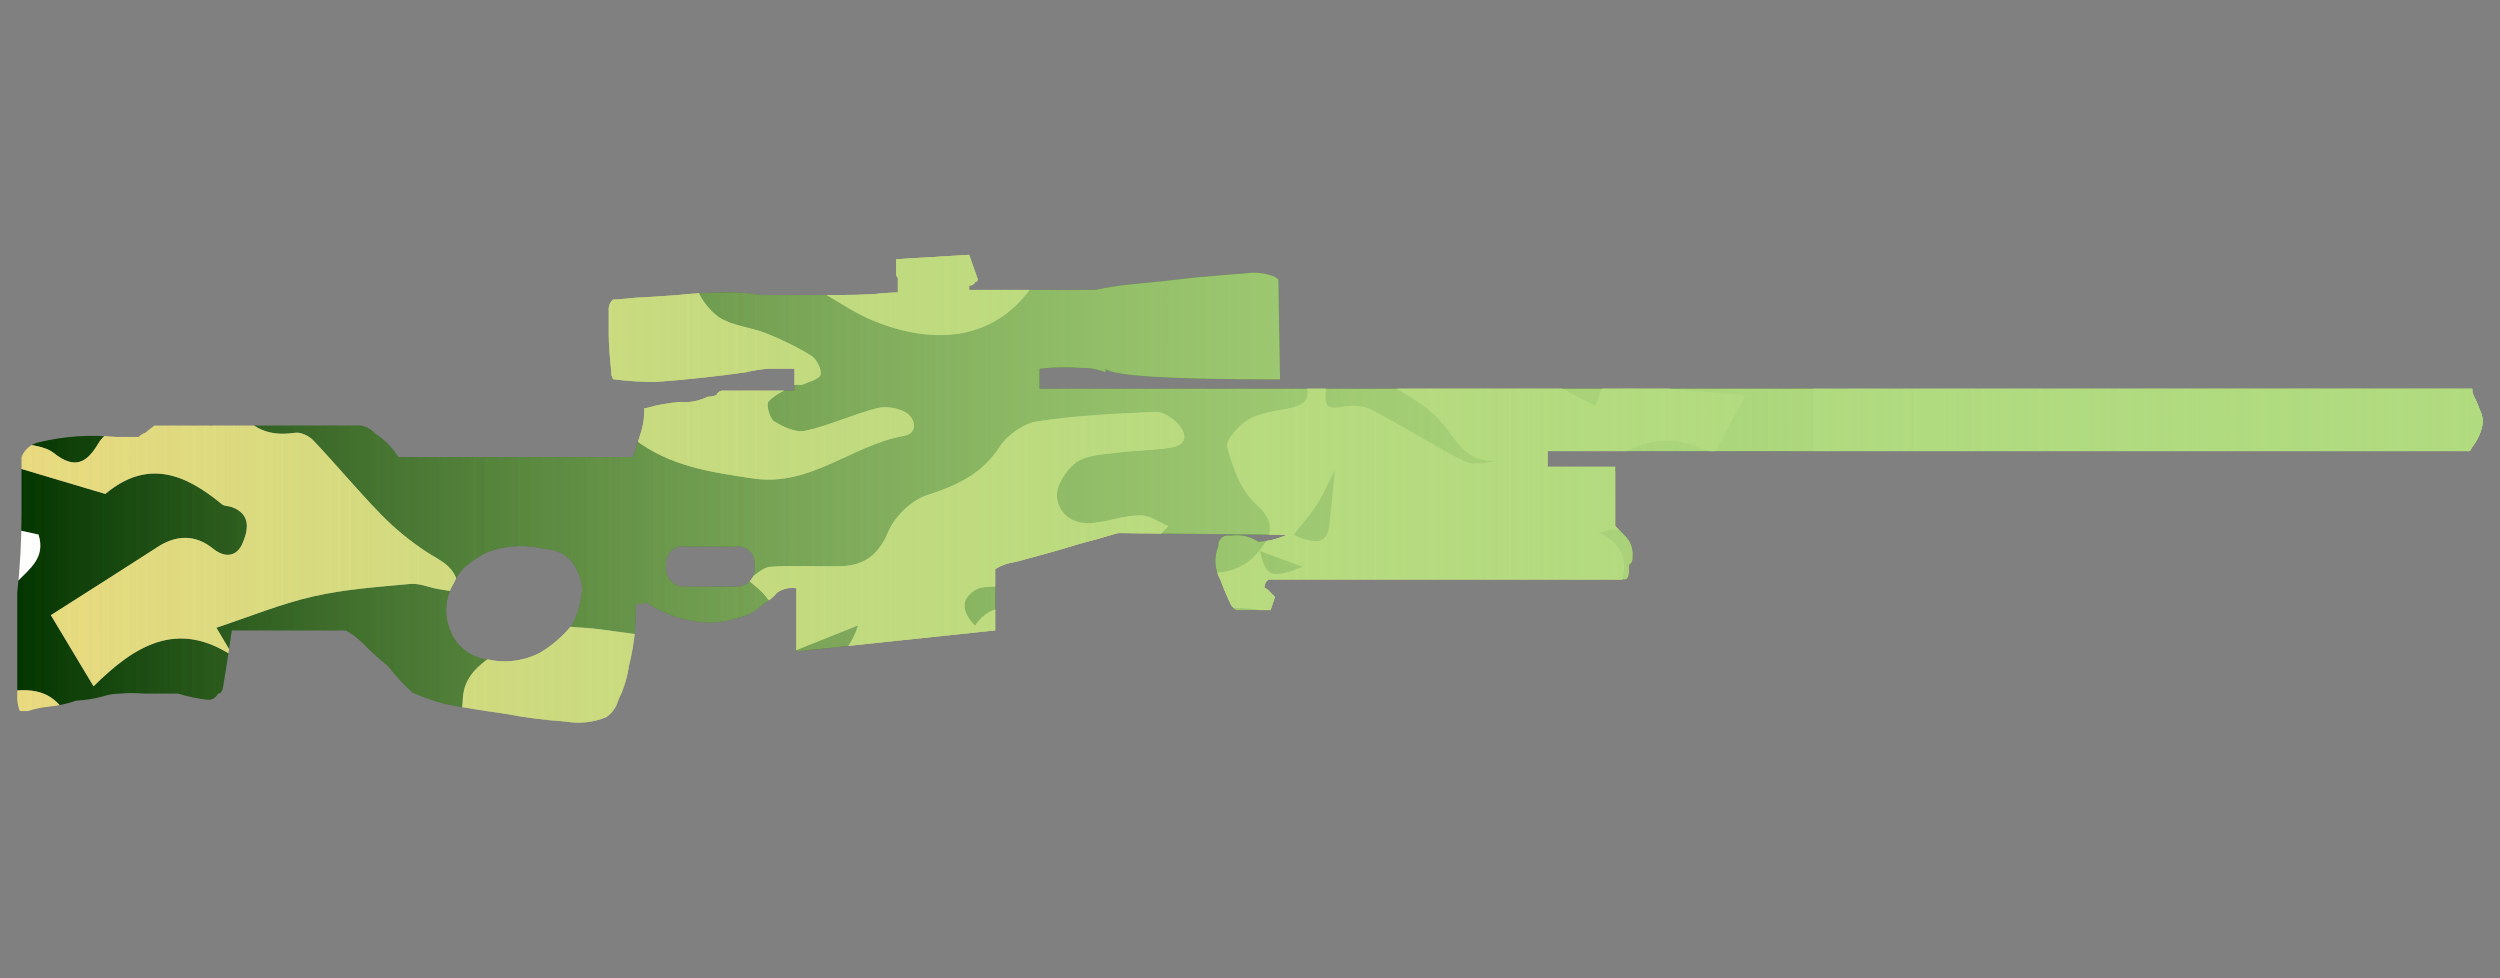 <?xml version="1.0" encoding="utf-8"?>
<!-- Generator: Adobe Illustrator 16.0.0, SVG Export Plug-In . SVG Version: 6.00 Build 0)  -->
<!DOCTYPE svg PUBLIC "-//W3C//DTD SVG 1.1//EN" "http://www.w3.org/Graphics/SVG/1.1/DTD/svg11.dtd">
<svg version="1.1" id="tc" xmlns="http://www.w3.org/2000/svg" xmlns:xlink="http://www.w3.org/1999/xlink" x="0px" y="0px"
	 width="92px" height="36px" viewBox="0 0 92 36" enable-background="new 0 0 92 36" xml:space="preserve">
<rect x="0" y="0" width="92" height="36" fill="#808080" stroke="none"/>
<linearGradient id="shape1_5_" gradientUnits="userSpaceOnUse" x1="0.651" y1="17.107" x2="91.391" y2="17.107" gradientTransform="matrix(1 0 0 -1 -0.02 35.095)">
	<stop  offset="0" style="stop-color:#B1DB7F;stop-opacity:0"/>
	<stop  offset="0.106" style="stop-color:#B1DB7F;stop-opacity:0.106"/>
	<stop  offset="1" style="stop-color:#B1DB7F"/>
</linearGradient>
<path id="shape1_4_" fill="url(#shape1_5_)" d="M27.036,20.114c0.058-0.011,0.116-0.015,0.175-0.009
	c0.343,0.035,0.595,0.34,0.56,0.686c0.012,0.063,0.015,0.127,0.01,0.189c-0.036,0.375-0.369,0.651-0.745,0.614h-1.789
	c-0.064,0.009-0.129,0.005-0.192-0.009c-0.371-0.068-0.613-0.428-0.543-0.797c-0.005-0.059-0.004-0.116,0.007-0.175
	c0.062-0.341,0.388-0.564,0.728-0.503L27.036,20.114L27.036,20.114z M17.993,24.275c-0.626-0.056-1.169-0.452-1.408-1.033V23.24
	c-0.26-0.584-0.212-1.26,0.127-1.803c0.108-0.25,0.272-0.472,0.479-0.646c0.239-0.188,0.496-0.35,0.768-0.484
	c0.677-0.246,1.415-0.279,2.112-0.097c0.519,0.01,0.984,0.327,1.182,0.808c0.16,0.309,0.206,0.662,0.128,0.998
	c-0.056,0.338-0.163,0.666-0.32,0.969c-0.331,0.41-0.73,0.762-1.183,1.031c-0.403,0.213-0.849,0.32-1.298,0.32
	C18.384,24.337,18.187,24.316,17.993,24.275 M35.633,9.379L32.978,9.54v0.515c-0.011,0.062,0.013,0.125,0.063,0.162v0.547
	c-0.3,0.004-0.599,0.027-0.896,0.063c-0.425,0.021-0.884,0.032-1.374,0.032H27.99c-0.421-0.074-0.85-0.106-1.277-0.095
	c-0.598-0.001-1.195,0.031-1.79,0.095c-0.554,0.043-1.066,0.076-1.535,0.097l-0.672,0.064H22.56l-0.063,0.065
	c-0.075,0.102-0.109,0.229-0.096,0.354v0.87c0.001,0.322,0.033,0.786,0.096,1.387v0.097l0.063,0.161
	c0.519,0.069,1.041,0.103,1.564,0.099c0.638-0.042,1.237-0.099,1.791-0.162c0.596-0.064,1.108-0.128,1.535-0.193
	c0.262-0.061,0.529-0.104,0.798-0.13h0.991v0.808h-2.686c-0.084,0.022-0.154,0.081-0.191,0.161c-0.102,0.042-0.21,0.063-0.32,0.064
	c-0.316,0.157-0.67,0.224-1.023,0.193c-0.421,0.031-0.839,0.106-1.246,0.225h-0.065v0.195c-0.01,0.274-0.063,0.545-0.156,0.804
	c-0.106,0.364-0.191,0.634-0.256,0.805H14.66c-0.219-0.351-0.513-0.648-0.86-0.87c-0.134-0.15-0.313-0.253-0.511-0.291H5.681
	c-0.107,0.086-0.193,0.151-0.255,0.193c-0.039,0.05-0.095,0.085-0.156,0.098l-0.097,0.064L5.111,16.08H4.276
	c-0.952-0.095-1.915-0.029-2.845,0.196c-0.292,0.062-0.533,0.267-0.639,0.547v2.128c0,0.958-0.053,1.916-0.157,2.867v3.709
	c-0.003,0.039-0.004,0.078-0.004,0.119v0.002c0.001,0.145,0.022,0.287,0.066,0.425c-0.001,0.008-0.001,0.017,0,0.024
	c0.006,0.045,0.049,0.077,0.095,0.071h0.229c0.249-0.08,0.506-0.134,0.766-0.161c0.349-0.033,0.693-0.109,1.024-0.225
	c0.335-0.016,0.669-0.068,0.991-0.161c0.207-0.063,0.423-0.097,0.639-0.099c0.277-0.024,0.555-0.024,0.831,0h1.277
	c0.354,0.11,0.718,0.188,1.087,0.227c0.164,0.018,0.319-0.074,0.383-0.227c0.106,0,0.17-0.088,0.192-0.26
	c0.042-0.216,0.148-0.902,0.319-2.063h4.194c0.224,0.119,0.428,0.271,0.606,0.451c0.304,0.309,0.624,0.599,0.96,0.871
	c0.268,0.351,0.566,0.674,0.894,0.968c0.393,0.173,0.799,0.313,1.214,0.42c0.661,0.128,1.385,0.247,2.174,0.354
	c0.738,0.143,1.485,0.237,2.236,0.289c0.506,0.09,1.028,0.034,1.503-0.162c0.223-0.153,0.381-0.384,0.448-0.645
	c0.192-0.387,0.32-0.8,0.383-1.227c0.106-0.424,0.181-0.854,0.224-1.289c0.021-0.389,0.031-0.721,0.031-1h0.255
	c0.031-0.037,0.078-0.063,0.127-0.063c0.564,0.38,1.211,0.622,1.886,0.709c0.494,0.066,0.995,0.021,1.467-0.135
	c0.363-0.075,0.696-0.254,0.959-0.518c0.196-0.104,0.37-0.246,0.512-0.418c0.205-0.142,0.457-0.195,0.703-0.156v2.322l7.317-0.772
	v-2.257c0.224-0.139,0.475-0.227,0.736-0.26c0.489-0.129,1.001-0.27,1.535-0.42c0.554-0.17,1.043-0.312,1.469-0.418
	c0.491-0.146,0.757-0.227,0.8-0.227l6.2,0.064c-0.331,0.153-0.689,0.244-1.055,0.258c-0.29-0.195-0.644-0.275-0.991-0.226h-0.096
	c-0.03-0.005-0.06-0.005-0.089,0c-0.186,0.024-0.316,0.195-0.292,0.384c-0.168,0.396-0.144,0.849,0.065,1.225
	c0.122,0.329,0.26,0.652,0.415,0.969l0.157,0.16h1.281l0.157-0.482l-0.226-0.227c-0.037-0.051-0.094-0.084-0.156-0.098
	c-0.012-0.127,0.05-0.252,0.156-0.322h13.105c0.104,0,0.157-0.128,0.157-0.385v-0.099c0-0.063,0.021-0.098,0.063-0.098
	c0.053-0.076,0.075-0.168,0.063-0.259c0.028-0.287-0.075-0.574-0.287-0.772l-0.353-0.354V17.18h-2.492v-0.581h33.943l0.096-0.161
	c0.207-0.261,0.34-0.572,0.385-0.902c-0.003-0.145-0.036-0.287-0.098-0.418c-0.043-0.109-0.084-0.215-0.129-0.322
	c-0.063-0.128-0.115-0.248-0.162-0.356v-0.131H38.253v-0.738c0.51-0.064,1.024-0.074,1.534-0.032
	c0.307-0.008,0.611,0.047,0.896,0.161v-0.126c0.277,0.257,2.354,0.386,6.232,0.386h0.19l-0.063-3.676l-0.128-0.096
	c-0.333-0.137-0.697-0.183-1.054-0.13c-0.598,0.043-1.247,0.098-1.949,0.162c-0.682,0.085-1.375,0.161-2.077,0.224
	c-0.516,0.043-1.027,0.119-1.535,0.226h-4.635v-0.162c0.094,0.008,0.184-0.043,0.225-0.128c0.05-0.007,0.089-0.047,0.095-0.098
	l-0.319-0.901h-0.032V9.379z"/>
<g id="shape1_3_">
	<g>
		<defs>
			<path id="SVGID_1_" d="M27.036,20.114c0.058-0.011,0.116-0.015,0.175-0.009c0.343,0.035,0.595,0.34,0.56,0.686
				c0.012,0.063,0.015,0.127,0.01,0.189c-0.036,0.375-0.369,0.651-0.745,0.614h-1.789c-0.064,0.009-0.129,0.005-0.192-0.009
				c-0.371-0.068-0.613-0.428-0.543-0.797c-0.005-0.059-0.004-0.116,0.007-0.175c0.062-0.341,0.388-0.564,0.728-0.503L27.036,20.114
				L27.036,20.114z M17.993,24.275c-0.626-0.056-1.169-0.452-1.408-1.033V23.24c-0.26-0.584-0.212-1.26,0.127-1.803
				c0.108-0.25,0.272-0.472,0.479-0.646c0.239-0.188,0.496-0.35,0.768-0.484c0.677-0.246,1.415-0.279,2.112-0.097
				c0.519,0.01,0.984,0.327,1.182,0.808c0.16,0.309,0.206,0.662,0.128,0.998c-0.056,0.338-0.163,0.666-0.32,0.969
				c-0.331,0.41-0.73,0.762-1.183,1.031c-0.403,0.213-0.849,0.32-1.298,0.32C18.384,24.337,18.187,24.316,17.993,24.275
				 M35.633,9.379L32.978,9.54v0.515c-0.011,0.062,0.013,0.125,0.063,0.162v0.547c-0.3,0.004-0.599,0.027-0.896,0.063
				c-0.425,0.021-0.884,0.032-1.374,0.032H27.99c-0.421-0.074-0.85-0.106-1.277-0.095c-0.598-0.001-1.195,0.031-1.79,0.095
				c-0.554,0.043-1.066,0.076-1.535,0.097l-0.672,0.064H22.56l-0.063,0.065c-0.075,0.102-0.109,0.229-0.096,0.354v0.87
				c0.001,0.322,0.033,0.786,0.096,1.387v0.097l0.063,0.161c0.519,0.069,1.041,0.103,1.564,0.099
				c0.638-0.042,1.237-0.099,1.791-0.162c0.596-0.064,1.108-0.128,1.535-0.193c0.262-0.061,0.529-0.104,0.798-0.13h0.991v0.808
				h-2.686c-0.084,0.022-0.154,0.081-0.191,0.161c-0.102,0.042-0.21,0.063-0.32,0.064c-0.316,0.157-0.67,0.224-1.023,0.193
				c-0.421,0.031-0.839,0.106-1.246,0.225h-0.065v0.195c-0.01,0.274-0.063,0.545-0.156,0.804c-0.106,0.364-0.191,0.634-0.256,0.805
				H14.66c-0.219-0.351-0.513-0.648-0.86-0.87c-0.134-0.15-0.313-0.253-0.511-0.291H5.681c-0.107,0.086-0.193,0.151-0.255,0.193
				c-0.039,0.05-0.095,0.085-0.156,0.098l-0.097,0.064L5.111,16.08H4.276c-0.952-0.095-1.915-0.029-2.845,0.196
				c-0.292,0.062-0.533,0.267-0.639,0.547v2.128c0,0.958-0.053,1.916-0.157,2.867v3.709c-0.003,0.039-0.004,0.078-0.004,0.119v0.002
				c0.001,0.145,0.022,0.287,0.066,0.425c-0.001,0.008-0.001,0.017,0,0.024c0.006,0.045,0.049,0.077,0.095,0.071h0.229
				c0.249-0.08,0.506-0.134,0.766-0.161c0.349-0.033,0.693-0.109,1.024-0.225c0.335-0.016,0.669-0.068,0.991-0.161
				c0.207-0.063,0.423-0.097,0.639-0.099c0.277-0.024,0.555-0.024,0.831,0h1.277c0.354,0.11,0.718,0.188,1.087,0.227
				c0.164,0.018,0.319-0.074,0.383-0.227c0.106,0,0.17-0.088,0.192-0.26c0.042-0.216,0.148-0.902,0.319-2.063h4.194
				c0.224,0.119,0.428,0.271,0.606,0.451c0.304,0.309,0.624,0.599,0.96,0.871c0.268,0.351,0.566,0.674,0.894,0.968
				c0.393,0.173,0.799,0.313,1.214,0.42c0.661,0.128,1.385,0.247,2.174,0.354c0.738,0.143,1.485,0.237,2.236,0.289
				c0.506,0.09,1.028,0.034,1.503-0.162c0.223-0.153,0.381-0.384,0.448-0.645c0.192-0.387,0.32-0.8,0.383-1.227
				c0.106-0.424,0.181-0.854,0.224-1.289c0.021-0.389,0.031-0.721,0.031-1h0.255c0.031-0.037,0.078-0.063,0.127-0.063
				c0.564,0.38,1.211,0.622,1.886,0.709c0.494,0.066,0.995,0.021,1.467-0.135c0.363-0.075,0.696-0.254,0.959-0.518
				c0.196-0.104,0.37-0.246,0.512-0.418c0.205-0.142,0.457-0.195,0.703-0.156v2.322l7.317-0.772v-2.257
				c0.224-0.139,0.475-0.227,0.736-0.26c0.489-0.129,1.001-0.27,1.535-0.42c0.554-0.17,1.043-0.312,1.469-0.418
				c0.491-0.146,0.757-0.227,0.8-0.227l6.2,0.064c-0.331,0.153-0.689,0.244-1.055,0.258c-0.29-0.195-0.644-0.275-0.991-0.226h-0.096
				c-0.03-0.005-0.06-0.005-0.089,0c-0.186,0.024-0.316,0.195-0.292,0.384c-0.168,0.396-0.144,0.849,0.065,1.225
				c0.122,0.329,0.26,0.652,0.415,0.969l0.157,0.16h1.281l0.157-0.482l-0.226-0.227c-0.037-0.051-0.094-0.084-0.156-0.098
				c-0.012-0.127,0.05-0.252,0.156-0.322h13.105c0.104,0,0.157-0.128,0.157-0.385v-0.099c0-0.063,0.021-0.098,0.063-0.098
				c0.053-0.076,0.075-0.168,0.063-0.259c0.028-0.287-0.075-0.574-0.287-0.772l-0.353-0.354V17.18h-2.492v-0.581h33.943l0.096-0.161
				c0.207-0.261,0.34-0.572,0.385-0.902c-0.003-0.145-0.036-0.287-0.098-0.418c-0.043-0.109-0.084-0.215-0.129-0.322
				c-0.063-0.128-0.115-0.248-0.162-0.356v-0.131H38.253v-0.738c0.51-0.064,1.024-0.074,1.534-0.032
				c0.307-0.008,0.611,0.047,0.896,0.161v-0.126c0.277,0.257,2.354,0.386,6.232,0.386h0.19l-0.063-3.676l-0.128-0.096
				c-0.333-0.137-0.697-0.183-1.054-0.13c-0.598,0.043-1.247,0.098-1.949,0.162c-0.682,0.085-1.375,0.161-2.077,0.224
				c-0.516,0.043-1.027,0.119-1.535,0.226h-4.635v-0.162c0.094,0.008,0.184-0.043,0.225-0.128c0.05-0.007,0.089-0.047,0.095-0.098
				l-0.319-0.901h-0.032V9.379z"/>
		</defs>
		<clipPath id="SVGID_2_">
			<use xlink:href="#SVGID_1_"  overflow="visible"/>
		</clipPath>
		<g clip-path="url(#SVGID_2_)">
			<path fill="#033500" d="M24.834,50.373c-0.508,0-1.016,0-1.523,0c-0.961-0.195-1.924-0.396-3.08-0.629
				c-0.092,0.104-0.316,0.363-0.541,0.629c-4.574,0-9.146,0-13.721,0c-0.277-0.461-0.643-0.896-0.798-1.396
				c-0.098-0.313,0.119-0.727,0.195-1.094c0.338,0.08,0.689,0.127,1.01,0.254c0.158,0.064,0.259,0.271,0.386,0.412
				c0.571,0.633,0.943,0.422,1.261-0.295c-0.311-0.223-0.584-0.416-1.002-0.717c1.415-0.545,1.932-1.512,1.884-2.938
				c-0.012-0.351,0.738-0.859,1.234-1.056c0.57-0.221,1.256-0.121,1.871-0.256c0.819-0.179,1.797-0.027,2.475-1.104
				c-0.479-0.158-0.854-0.352-1.246-0.403c-0.563-0.087-1.154,0-1.7-0.134c-0.362-0.088-0.958-0.446-0.942-0.645
				c0.041-0.475,0.256-1.146,0.617-1.344c1.439-0.781,3.217-0.51,4.385,0.094c1.223,0.633,2.229,0.672,3.375,0.469
				c2.883-0.508,5.543-0.301,7.77,1.896c0.438,0.436,1.043,0.729,1.619,0.979c1.744,0.752,3.928,0.148,5.049-1.34
				c0.693-0.918,0.391-1.805-0.635-2.197c-0.688-0.266-1.623-0.59-1.864-1.145c-0.403-0.924-0.923-1.156-1.8-1.141
				c-1.238,0.021-2.081-0.734-2.223-1.992c-0.084-0.732-0.17-1.486-0.078-2.207c0.041-0.338,0.459-0.689,0.787-0.914
				c0.77-0.523,1.607-0.945,2.383-1.461c1.347-0.9,2.66-1.787,4.336-0.682c0.249,0.164,0.691,0.151,1.007,0.069
				c1.209-0.307,2.403-0.678,3.702-1.053c-0.229-0.478-0.493-1.023-0.773-1.607c-0.295,0-0.58,0-0.863,0
				c0.244-0.265,0.52-0.396,0.781-0.372c0.985,0.094,1.963,0.271,2.948,0.35c0.854,0.068,1.392-0.42,1.556-1.229
				c0.164-0.811-0.138-1.512-0.947-1.754c-1.313-0.391-2.096-1.636-3.6-1.877c-0.947-0.149-1.613-0.435-2.252,0.479
				c-0.468-0.502-0.553-0.957,0-1.309c0.239-0.152,0.608-0.131,0.918-0.133c1.082-0.008,2.205,0.279,2.975-0.92
				c0.189-0.292,0.861-0.287,1.318-0.389c0.365-0.082,0.776-0.043,1.102-0.195c0.313-0.146,0.539-0.471,0.805-0.719
				c-0.342-0.144-0.688-0.402-1.029-0.398c-0.562,0.004-1.117,0.207-1.684,0.278c-0.744,0.095-1.334-0.274-1.387-0.976
				c-0.029-0.41,0.346-0.983,0.709-1.25c0.367-0.269,0.941-0.283,1.433-0.35c0.687-0.091,1.386-0.083,2.065-0.197
				c0.636-0.108,0.566-0.539,0.224-0.894c-0.205-0.212-0.546-0.429-0.815-0.416c-1.453,0.065-2.912,0.131-4.346,0.351
				c-0.502,0.078-1.09,0.494-1.372,0.928c-0.659,1.014-1.579,1.431-2.674,1.785c-0.573,0.186-1.188,0.779-1.427,1.342
				c-0.369,0.869-0.901,1.258-1.777,1.274c-0.857,0.017-1.717-0.041-2.568,0.021c-0.285,0.021-0.549,0.313-0.821,0.479
				c0.208,0.187,0.444,0.349,0.62,0.562c0.298,0.36,0.559,0.75,0.834,1.129c-0.34,0.231-0.653,0.553-1.03,0.668
				c-0.299,0.091-0.679-0.051-1.015-0.121c-0.778-0.167-1.541-0.656-2.35-0.037c-0.107,0.084-0.396-0.08-0.605-0.115
				c-0.258-0.047-0.521-0.082-0.781-0.115c-0.611-0.074-1.221-0.186-1.833-0.215c-0.739-0.037-1.92-0.285-2.14,0.057
				c-0.631,0.979-2.168,1.172-2.196,2.641c-0.009,0.505-0.302,1.001-0.515,1.652c-0.221-0.291-0.39-0.514-0.565-0.746
				c-1.683,0.281-3.585-0.34-4.983,1.144c0.414,1.39,1.444,1.379,2.535,1.297c3.098-0.231,6.195-0.391,9.275,0.199
				c0.295,0.058,0.813,0.129,0.828,0.248c0.041,0.319-0.129,0.668-0.223,1.033c-1.355-0.398-2.423-0.15-3.431,0.639
				c-0.36,0.281-0.922,0.394-1.401,0.425c-1.285,0.092-1.357,0.151-1.015,1.52c0.912,0.119,1.868,0.207,2.804,0.398
				c0.161,0.032,0.385,0.551,0.32,0.766c-0.389,1.299-1.201,2.201-2.594,2.479c-0.77,0.15-1.635,0.148-2.28,0.523
				c-1.235,0.715-2.397,0.934-3.748,0.4c-0.56-0.224-1.377-0.476-1.802-0.232c-1.397,0.799-2.364,0.275-3.409-0.623
				c-0.759-0.652-1.69-0.963-2.782-0.574c0.142,0.297,0.245,0.559,0.386,0.799c0.936,1.58,1.397,3.309,1.64,5.111
				c0.197,1.465-0.619,2.27-2.069,1.98c-0.492-0.097-0.987-0.224-1.452-0.408c-0.53-0.215-0.993-0.354-1.438,0.168
				c-0.445,0.518-0.271,0.979,0.04,1.467c0.418,0.66,0.351,1.139-0.516,1.289c0-5.398,0-10.797,0-16.195
				c0.274,0.041,0.631-0.016,0.804,0.141c0.492,0.438,0.927,0.943,1.35,1.455c0.609,0.73,1.355,0.857,2.105,0.363
				c1.206-0.795,2.343-0.604,3.601-0.119c1.012,0.391,2.109,0.611,3.189,0.736c0.822,0.096,1.543-0.6,1.406-1.193
				c-0.213-0.904-0.963-0.588-1.483-0.477c-0.783,0.172-1.433-0.014-1.876-0.592c-0.827-1.076-1.821-1.189-3.026-0.818
				c-0.822,0.256-1.12-0.063-0.977-0.914c0.034-0.201,0.095-0.396,0.194-0.793c-1.685,0.498-2.708-0.391-3.247-1.609
				c-0.453-1.016-1.022-1.391-2.039-1.32c0-1.333,0-2.667,0-4.001c0.447-0.476,1.054-0.874,0.783-1.734
				c-0.252-0.056-0.518-0.112-0.783-0.172c0-0.763,0-1.525,0-2.287c1.08,0.322,2.161,0.643,3.242,0.965
				c1.556-1.302,2.943-0.736,4.289,0.38c0.088,0.071,0.243,0.06,0.362,0.102c0.737,0.264,0.597,0.875,0.396,1.343
				c-0.194,0.444-0.606,0.575-1.09,0.183c-0.63-0.508-1.324-0.512-2.021-0.063c-1.29,0.835-2.59,1.654-3.941,2.516
				c0.567,0.944,1.036,1.728,1.57,2.617c1.476-1.457,3.063-2.496,5.147-1.097c-0.184-0.312-0.368-0.622-0.626-1.058
				c1.23-0.408,2.373-0.882,3.56-1.15c1.167-0.268,2.378-0.35,3.574-0.461c0.332-0.031,0.681,0.123,1.023,0.188
				c0.229,0.041,0.46,0.072,0.749,0.117c0.007-0.941-0.662-1.143-1.203-1.502c-0.589-0.393-1.149-0.852-1.643-1.357
				c-0.857-0.878-1.644-1.83-2.488-2.723c-0.157-0.166-0.468-0.318-0.678-0.285c-1.035,0.16-1.788-0.199-2.25-1.209
				c-0.527,1.107-0.753,1.168-1.786,0.584c-1.329-0.752-1.544-0.72-2.601,0.393c-0.196,0.207-0.453,0.373-0.593,0.611
				c-0.429,0.732-0.872,0.981-1.644,0.367C1.639,16.4,1.089,16.389,0.633,16.26c0-3.621,0-7.242,0-10.863c0.145,0,0.29,0,0.436,0
				c1.026-0.648,2.055-1.034,3.216-0.26C4.473,5.264,4.84,5.094,5.119,5.116c0.894,0.075,1.832,0.036,2.663,0.312
				C8.467,5.656,8.948,5.682,9.47,5.199c0.68-0.625,1.228-0.443,1.884,0.166c0.768,0.711,1.694,1.249,2.552,1.861
				c0.084-0.043,0.167-0.084,0.251-0.127c-0.42-1.68,1.833-2.363,1.419-4.178c-0.26,0.286-0.438,0.482-0.775,0.855
				c0.226-0.536,0.354-0.846,0.5-1.189c-0.23-0.164-0.429-0.314-0.637-0.449C13.338,1.285,12.146,0.354,12-1.419
				C11.981-1.65,11.453-1.9,11.117-2.031c-0.634-0.246-1.341-0.332-1.934-0.645c-0.275-0.145-0.51-0.68-0.475-1.006
				c0.029-0.26,0.483-0.651,0.771-0.672c0.743-0.051,1.497,0.063,2.245,0.125c0.717,0.063,1.44,0.254,2.143,0.186
				c0.696-0.066,1.084-0.688,0.822-1.322c-0.129-0.312-0.77-0.556-1.188-0.568c-0.681-0.021-1.367,0.229-2.053,0.252
				c-0.754,0.025-1.068-0.483-0.832-1.195c0.364-1.102,1.398-1.656,2.676-1.395c0.854,0.176,1.695,0.408,2.473,0.598
				c-0.116,0.303-0.23,0.6-0.344,0.895c0.314,0.102,0.625,0.267,0.945,0.289c0.503,0.039,1.039,0.078,1.516-0.054
				c2.401-0.655,4.633-0.165,6.834,0.832c1.836,0.832,3.785,1.38,5.803,1.265c0.994-0.057,1.988-0.525,2.929-0.934
				c0.265-0.115,0.479-0.688,0.447-1.025c-0.023-0.246-0.485-0.455-0.753-0.678c-0.707-0.594-1.51-1.105-2.088-1.805
				c-0.471-0.568-0.791-0.759-1.328-0.269c0.121,0.234,0.261,0.443,0.318,0.675c0.012,0.047-0.27,0.192-0.43,0.259
				c-0.337,0.139-0.736,0.185-1.016,0.396c-0.645,0.481-1.297,0.469-1.954,0.139c-0.849-0.426-1.673-0.895-2.494-1.367
				c-0.987-0.571-1.044-1.007-0.3-1.837c0.16-0.178,0.264-0.407,0.404-0.631c0.623,0.924,1.498,0.918,2.059,0.01
				c0.357-0.582,0.679-0.997,1.508-0.667c0.335,0.134,1.087-0.065,1.254-0.349c0.604-1.023,1.446-1.246,2.544-1.254
				c1.125-0.007,2.093,0.705,2.382,1.789c0.125,0.479,0.524,1.012,0.951,1.26c1.154,0.67,1.188,0.617,0.553,1.909
				c0.43,0.063,0.83,0.107,1.227,0.178c0.992,0.175,2.052,0.197,2.956,0.584c1.069,0.457,1.973,0.447,2.979-0.063
				c1.096-0.556,2.248-0.997,3.357-1.523c0.71-0.336,1.445-0.664,2.066-1.133c0.828-0.629,1.014-1.613,0.58-2.268
				c0.385-0.178,0.771-0.357,1.156-0.539c-0.391-0.766-0.84-0.686-1.25-0.254c-0.166-0.264-0.271-0.624-0.428-0.645
				c-0.879-0.113-0.75-0.679-0.642-1.26c6.396,0,12.796,0,19.246,0c0,4.192,0,8.384,0,12.577c-0.147,0.025-0.33,0.007-0.446,0.083
				c-0.339,0.216-0.646,0.472-0.972,0.711c0.269,0.177,0.522,0.374,0.804,0.524c0.188,0.102,0.411,0.141,0.614,0.207
				c0,1.715,0,3.43,0,5.146c-0.563,0.024-1.14,0.003-1.694,0.086c-0.927,0.14-1.854,0.302-2.754,0.552
				c-0.248,0.068-0.574,0.492-0.558,0.73c0.021,0.247,0.375,0.534,0.646,0.68C62.657,5.687,63,5.724,63.309,5.704
				c1.148-0.078,2.297-0.195,3.441-0.3c0,4.7,0,9.401,0,14.103c-0.592-0.171-1.191-0.31-1.771-0.521
				c-0.528-0.193-1.006-0.563-1.545-0.681c-1.086-0.24-2.205-0.344-3.301-0.553c-0.268-0.051-0.502-0.289-0.75-0.441
				c0.156-0.246,0.25-0.601,0.471-0.717c1.045-0.558,2.109-0.476,3.197,0.09c0.355-0.66,0.707-1.311,1.16-2.146
				c-0.967-0.074-1.744-0.12-2.518-0.202c-0.447-0.047-0.926-0.081-1.334-0.255c-1.074-0.462-1.17-0.449-1.67,0.861
				c-0.783-0.414-1.56-0.783-2.287-1.223c-0.723-0.435-1.4-0.94-1.984-1.338c-0.063,0.479,0,1.012-0.229,1.336
				c-0.146,0.209-0.728,0.148-1.107,0.146c-0.172-0.001-0.334-0.176-0.512-0.24c-0.926-0.336-1.854-0.662-2.785-0.99
				c-0.064,0.133-0.131,0.266-0.193,0.398c0.41,0.304,0.814,0.617,1.234,0.91c0.725,0.505,1.58,0.887,2.152,1.525
				c0.594,0.662,0.903,1.582,2.088,1.478c-0.471,0.135-0.916,0.182-1.246,0.011c-1.148-0.595-2.246-1.291-3.396-1.889
				c-0.295-0.151-0.721-0.159-1.059-0.092c-0.58,0.117-0.671-0.094-0.601-0.602c0.105-0.755-0.297-0.756-0.895-0.527
				c0.479,0.705,0.244,1.053-0.502,1.192c-0.496,0.093-1.037,0.163-1.453,0.414c-0.346,0.211-0.828,0.745-0.759,1.004
				c0.2,0.742,0.496,1.587,1.038,2.076c0.73,0.654,0.646,1.121,0.135,1.746l0.021-0.021c-0.544,0.678-1.245,0.885-2.105,0.819
				c-0.301-0.022-0.627,0.28-0.943,0.435c0.271,0.27,0.494,0.653,0.82,0.776c0.395,0.147,0.875,0.108,1.314,0.093
				c1.381-0.047,2.475,0.616,3.65,1.379c-0.907,0.772-1.729,1.469-2.547,2.166c0.062,0.08,0.11,0.162,0.17,0.24
				c1.334-0.107,2.326,0.605,3.229,1.402c1.388,1.215,2.924,1.787,4.781,1.676c0.641-0.037,1.336,0.246,1.945,0.523
				c0.859,0.391,2.674,0.026,3.324-0.644c0.344-0.351,0.881-0.567,1.371-0.705c0.512-0.142,1.078-0.063,1.604-0.164
				c1.334-0.25,1.691-0.826,1.598-2.192c-0.022-0.355,0.189-1.002,0.4-1.054c1.186-0.28,1.398-1.147,1.527-2.139
				c0.049-0.363,0.166-0.722,0.25-1.08c0,1.271,0,2.541,0,3.813c-0.938,0.188-1.508,0.75-1.705,1.688
				c-0.111,0.525-0.238,1.049-0.326,1.576c-0.188,1.143-0.477,2.221-1.449,2.984c-0.191,0.147-0.445,0.416-0.422,0.602
				c0.053,0.453,0.197,0.914,0.418,1.314c0.084,0.155,0.617,0.272,0.686,0.19c0.269-0.313,0.48-0.701,0.604-1.097
				c0.063-0.204-0.142-0.477-0.162-0.723c-0.11-1.068,0.229-1.424,1.31-1.494c0.354-0.022,0.703-0.182,1.055-0.281
				c0,5.466,0,10.931,0,16.392c-1.002,0.252-1.268-0.565-1.715-1.155c-0.252-0.332-0.637-0.898-0.867-0.854
				c-0.967,0.176-1.9,0.524-2.828,0.858c-0.123,0.047-0.146,0.357-0.213,0.541c0.441,0.09,0.814,0.14,1.168,0.254
				c0.73,0.236,1.385,0.81,1.057,1.517c-0.399,0.854-0.139,1.646-0.219,2.465c-5.148,0-10.291,0-15.439,0
				c0.652-0.344,1.275-0.889,1.963-0.987c1.433-0.207,2.896-0.199,4.345-0.236c1.321-0.035,2.347-0.668,3.567-1.609
				c-1.307,0.117-2.146-0.041-2.205-1.344c-0.01-0.199-0.42-0.451-0.688-0.553c-0.469-0.17-0.975-0.324-1.465-0.338
				c-0.629-0.017-0.66-0.353-0.604-0.812c0.084-0.694,0.606-0.881,1.166-0.854c0.973,0.054,1.957,0.125,2.908,0.313
				c2.081,0.412,3.196-0.162,3.565-2.074c-0.563-0.137-1.138-0.266-1.705-0.407c-0.427-0.104-0.906-0.138-1.252-0.367
				c-0.685-0.453-1.289-1.021-1.795-1.438c0.123-0.481,0.536-1.153,0.353-1.539c-0.337-0.7-1.064-0.393-1.679-0.125
				c0.179,0.39,0.336,0.738,0.606,1.343c-0.627-0.099-1.053-0.068-1.379-0.232c-1.104-0.561-1.094-0.584-1.563,0.631
				c-0.709,1.826-1.469,2.346-3.344,2.314c-0.824-0.013-1.65-0.033-2.478,0.01c-0.563,0.027-1.135,0.104-1.672,0.262
				c-0.916,0.279-1.103,0.932-0.559,1.729c0.176,0.256,0.352,0.515,0.617,0.896c-0.857,0.197-1.585,0.416-2.328,0.527
				c-0.792,0.117-1.316,0.361-1.227,1.313c0.074,0.748-0.409,0.963-1.084,0.969c-0.766,0.017-0.941-0.428-0.83-1.041
				c0.092-0.514,0.296-1.006,0.435-1.508c0.136-0.496,0.249-0.996,0.433-1.732c-0.564,0.224-0.806,0.291-1.018,0.408
				c-1.273,0.709-2.572,1.127-4.084,0.828c-1.021-0.199-1.38,0.33-1.105,1.359c0.057,0.217,0.112,0.434,0.205,0.635
				c0.375,0.826,0.037,1.283-0.776,1.438c-0.394,0.073-0.81,0.036-1.216,0.059c-0.867,0.041-1.734,0.104-2.604,0.125
				c-0.347,0.006-0.695-0.09-1.042-0.139c-0.506,0.067-1.45,0.321-1.476,0.646C26.592,50.123,25.594,50.051,24.834,50.373z
				 M40.276,2.816c-0.506-0.012-1.013-0.014-1.519-0.038c-1.125-0.052-2.172,0.038-2.435,1.038c-0.735,0.21-1.301,0.232-1.688,0.508
				c-0.969,0.688-1.978,0.949-3.136,0.706C31.006,4.926,30.502,4.866,30,4.805c-2.189-0.269-4.439-0.16-6.527-1.094
				c-0.346-0.154-0.873-0.158-1.217-0.009c-1.119,0.485-2.136,0.151-3.195-0.166c-0.506-0.151-0.937-0.043-1.189,0.595
				c-0.238,0.6-0.706,1.104-1.054,1.664c-0.351,0.563-0.679,1.141-0.966,1.625c1.021,0.125,1.914,0.184,2.787,0.352
				c0.914,0.176,1.805,0.469,2.711,0.691c0.486,0.118,1.021,0.117,1.464,0.319c0.286,0.13,0.643,0.56,0.61,0.808
				c-0.033,0.26-0.463,0.584-0.775,0.668c-0.445,0.121-0.942,0.053-1.417,0.061c-1.293,0.02-1.536,0.359-0.964,1.611
				c-1.077,0.229-2.122,0.451-3.168,0.672c0.013,0.146,0.023,0.293,0.035,0.439c0.689,0.102,1.377,0.203,2.148,0.316
				c0,0.447,0,0.898,0,1.457c1.686-0.359,2.898,0.451,4.072,1.357c1.287,0.992,2.804,1.207,4.359,1.439
				c2.119,0.313,3.653-1.24,5.563-1.571c0.501-0.086,0.439-0.631,0.047-0.862c-0.29-0.17-0.738-0.236-1.063-0.151
				c-0.887,0.229-1.73,0.631-2.621,0.829c-0.348,0.078-0.817-0.139-1.153-0.35c-0.167-0.105-0.302-0.623-0.204-0.729
				c0.246-0.271,0.627-0.421,0.963-0.603c0.074-0.041,0.2,0.021,0.28-0.016c0.241-0.105,0.632-0.201,0.67-0.366
				c0.045-0.204-0.144-0.573-0.34-0.696c-0.529-0.332-1.103-0.604-1.685-0.834c-0.556-0.222-1.209-0.261-1.695-0.572
				c-0.383-0.248-0.891-0.92-0.785-1.172c0.167-0.404,0.824-0.897,1.224-0.855c0.917,0.094,1.833,0.415,2.692,0.781
				c0.869,0.371,1.632,0.992,2.504,1.352c2.479,1.02,4.796,0.661,6.135-1.666c0.424-0.738,0.878-0.902,1.582-0.781
				c0.361,0.063,0.707,0.219,1.068,0.287c0.451,0.086,1.035,0.332,1.351,0.147c1.015-0.595,2.103-0.302,3.138-0.481
				c0.754-0.129,1.463-0.514,2.191-0.785c-0.037-0.125-0.074-0.25-0.111-0.375c-0.668-0.248-1.242,1.307-1.852,0.396
				c0.901-0.657,1.778-1.289,2.643-1.935c0.416-0.309,0.725-0.447,1.037,0.176c0.148,0.294,0.557,0.553,0.895,0.643
				c1.551,0.409,3.082,0.701,4.183,2.137c0.688,0.894,1.877,1.139,3.024,0.978c1-0.142,1.98-0.437,2.98-0.573
				c0.795-0.107,0.555-0.744,0.654-1.171C61.05,8.7,60.55,8.366,60.275,8.344c-0.789-0.063-1.588,0.004-2.383-0.033
				C55.9,8.215,55.121,6.85,56.051,5.117c0.125-0.23,0.23-0.471,0.379-0.766c-1.793-0.19-3.836,0.604-4.647-1.705
				c-0.337,0-0.617,0-0.912,0c-0.229,0.805-0.461,1.609-0.688,2.416c-0.367,1.293-1.566,0.431-2.271,0.865
				c-0.146,0.09-0.383,0.086-0.561,0.041c-0.357-0.092-0.826-0.136-1.028-0.381c-0.762-0.929-1.618-1.064-2.703-0.662
				c-0.543,0.2-1.421-0.597-1.136-0.887c0.956-0.97,0.831-1.951,0.339-3.031c-0.037-0.082,0.025-0.207,0.055-0.39
				c-0.402,0.033-0.845-0.063-0.996,0.104c-0.593,0.653-1.092,1.392-1.625,2.098L40.276,2.816z M46.195-5.662
				c-0.682,0.318-1.137,0.674-1.624,0.725c-0.733,0.074-1.267,0.238-1.24,1.074c0.026,0.799,0.286,1.363,1.259,1.467
				c0.431,0.045,1.137,0.504,1.158,0.816c0.057,0.758,0.395,1.201,0.908,1.67c0.803,0.733,0.748,1.092-0.121,1.713
				c0.863,0.486,1.799,0.605,2.799,0.184c1.777-0.754,3.553-1.047,5.434-0.354c0.349,0.127,1.084,0.026,1.203-0.199
				c0.752-1.441,1.928-1.86,3.469-1.901c1.078-0.028,2.14-0.46,3.224-0.593c0.897-0.108,1.116-0.348,1.012-1.275
				c-0.034-0.313,0.188-0.688,0.38-0.982c0.133-0.209,0.396-0.336,0.924-0.75c-2.229-0.09-3.22-1.008-2.73-3.094
				C61.742-7.196,61.34-7.17,60.967-7.27c-0.391-0.106-0.961-0.252-1.07-0.53c-0.276-0.722-0.799-0.668-1.375-0.731
				c-0.742-0.08-1.477-0.269-2.301-0.428c-0.607,0.426-1.41,0.982-2.205,1.546c-0.592,0.421-1.195,0.829-1.758,1.29
				c-0.164,0.137-0.328,0.506-0.26,0.643c0.107,0.203,0.426,0.404,0.656,0.414c0.596,0.026,1.225,0.037,1.795-0.108
				c1.627-0.415,3.137-0.101,4.564,0.666c0.284,0.151,0.631,0.584,0.596,0.835c-0.043,0.281-0.451,0.594-0.769,0.723
				c-0.362,0.151-0.807,0.16-1.213,0.153c-1.282-0.019-2.258,0.415-2.883,1.619c-0.192,0.376-0.644,0.747-1.047,0.868
				c-1.474,0.438-2.984,0.576-4.479,0.105c-0.271-0.086-0.607-0.527-0.605-0.802c0.013-1.422,0.05-1.438-1.34-1.812
				c-0.768-0.205-1.108-0.668-1.078-1.449C46.211-4.73,46.195-5.188,46.195-5.662z M47.189,34.893
				c-1.094,0.328-2.224,0.654-3.349,1.006c-0.39,0.123-0.777,0.275-1.136,0.472c-1.192,0.664-1.396,0.672-2.202-0.41
				c-0.519-0.69-1.144-0.955-1.97-0.858c-0.407,0.045-0.821,0.061-1.231,0.104c-0.748,0.08-1.336-0.141-1.57-0.904
				c-0.247-0.801,0.074-1.393,0.848-1.656c0.715-0.242,1.452-0.442,2.196-0.561c1.594-0.242,3.205-0.387,4.795-0.648
				c0.47-0.08,1.053-0.34,0.843-1.024c-0.21-0.693-0.771-0.457-1.273-0.386c-1.051,0.148-2.105,0.252-3.157,0.39
				c-0.14,0.021-0.267,0.125-0.403,0.183c-0.447,0.186-0.885,0.481-1.347,0.53c-0.875,0.088-1.765,0.017-2.647,0.041
				c-1.916,0.054-2.422,0.582-2.722,1.832c0.204,0.082,0.422,0.142,0.61,0.246c0.3,0.168,0.851,0.438,0.822,0.539
				c-0.104,0.389-0.354,0.762-0.631,1.071c-0.201,0.226-0.559,0.306-0.789,0.513c-0.275,0.252-0.49,0.567-0.855,1.008
				c0.537,0.097,0.808,0.177,1.08,0.187c1.588,0.057,2.793,0.77,3.838,1.963c1.09,1.246,2.293,1.459,3.631,0.486
				c1.54-1.117,3.189-1.375,5.004-1.441c1.103-0.041,2.188-0.455,3.28-0.699c-0.018-0.113-0.03-0.227-0.047-0.344
				c-0.469-0.121-1.09-0.105-1.365-0.408C47.17,35.816,47.24,35.201,47.189,34.893z M37.607-1.251
				c-0.094-0.026-0.293-0.112-0.499-0.134c-1.976-0.204-3.955-0.385-5.931-0.598c-0.875-0.094-1.737-0.291-2.612-0.362
				C27.45-2.436,26.398-2.21,25.678-1.26c-0.594,0.786-0.158,1.756,0.795,1.799c0.215,0.01,0.486-0.346,0.652-0.292
				c0.764,0.249,1.594,0.457,2.225,0.92c0.992,0.729,1.928,0.661,2.925,0.183C34.055,0.497,35.823-0.379,37.607-1.251z
				 M62.563,43.582c1.109-1.781,1.115-2.172-0.071-3.449c-0.234-0.26-0.793-0.549-0.984-0.439c-0.313,0.177-0.588,0.658-0.618,1.031
				C60.773,42.002,61.514,42.846,62.563,43.582z M16.811,33.48c-0.915,0-1.784-0.021-2.648,0.018
				c-0.16,0.008-0.423,0.24-0.432,0.383c-0.01,0.146,0.21,0.412,0.371,0.445c0.841,0.189,1.695,0.324,2.607,0.486
				C16.748,34.287,16.776,33.926,16.811,33.48z M54.949-12.644c0.305,0.132,0.637,0.373,0.99,0.41
				c0.533,0.055,1.104,0.043,1.608-0.1c0.179-0.05,0.224-0.57,0.328-0.877c-0.313-0.049-0.658-0.197-0.942-0.126
				C56.273-13.168,55.639-12.894,54.949-12.644z M47.803,33.988c0.184,0.611,0.275,1.182,0.535,1.66
				c0.139,0.258,0.656,0.563,0.844,0.481c0.453-0.194,0.387-1.646-0.024-2.174C48.68,33.354,48.236,33.654,47.803,33.988z
				 M7.99,27.535c-0.72-0.16-1.221-0.268-1.855-0.409C6.66,28.389,6.865,28.441,7.99,27.535z"/>
			<path fill="#EADA7F" d="M0.633,46.75c0.866-0.15,0.934-0.629,0.516-1.289c-0.311-0.484-0.485-0.949-0.04-1.467
				c0.445-0.521,0.908-0.381,1.438-0.168C3.011,44.014,3.506,44.139,4,44.232c1.45,0.287,2.266-0.519,2.069-1.979
				c-0.242-1.805-0.704-3.533-1.64-5.112c-0.142-0.24-0.244-0.5-0.386-0.798c1.091-0.391,2.022-0.079,2.782,0.574
				c1.045,0.896,2.012,1.422,3.409,0.623c0.425-0.242,1.243,0.008,1.802,0.231c1.35,0.533,2.514,0.314,3.748-0.401
				c0.645-0.375,1.512-0.373,2.28-0.522c1.393-0.275,2.206-1.177,2.594-2.479c0.063-0.216-0.159-0.729-0.321-0.765
				c-0.935-0.192-1.892-0.28-2.803-0.399c-0.343-1.365-0.27-1.427,1.014-1.519c0.48-0.033,1.043-0.143,1.402-0.426
				c1.008-0.787,2.075-1.037,3.43-0.639c0.094-0.365,0.266-0.713,0.223-1.031c-0.016-0.119-0.532-0.191-0.827-0.25
				c-3.08-0.588-6.179-0.432-9.274-0.199c-1.092,0.082-2.123,0.092-2.535-1.297c1.397-1.48,3.301-0.859,4.982-1.143
				c0.176,0.232,0.346,0.454,0.566,0.747c0.211-0.651,0.504-1.149,0.514-1.653c0.029-1.469,1.564-1.662,2.195-2.641
				c0.221-0.342,1.402-0.092,2.141-0.055c0.613,0.028,1.223,0.139,1.833,0.215c0.261,0.033,0.522,0.067,0.782,0.112
				c0.207,0.037,0.498,0.201,0.605,0.117c0.809-0.619,1.57-0.131,2.35,0.036c0.336,0.07,0.715,0.212,1.014,0.121
				c0.377-0.114,0.691-0.438,1.031-0.668c-0.276-0.378-0.537-0.77-0.836-1.129c-0.176-0.213-0.411-0.375-0.619-0.563
				c0.273-0.166,0.537-0.457,0.82-0.479c0.854-0.063,1.713-0.006,2.569-0.021c0.876-0.016,1.408-0.404,1.777-1.273
				c0.237-0.563,0.854-1.156,1.427-1.343c1.094-0.354,2.016-0.771,2.674-1.784c0.282-0.435,0.87-0.851,1.372-0.929
				c1.435-0.219,2.894-0.285,4.347-0.35c0.269-0.012,0.609,0.204,0.814,0.416c0.344,0.354,0.413,0.785-0.223,0.893
				c-0.682,0.115-1.379,0.106-2.066,0.199c-0.49,0.064-1.064,0.08-1.434,0.35c-0.362,0.266-0.737,0.84-0.707,1.25
				c0.052,0.701,0.642,1.068,1.386,0.975c0.565-0.072,1.122-0.272,1.685-0.277c0.342-0.004,0.687,0.257,1.028,0.398
				c-0.265,0.247-0.493,0.571-0.805,0.719c-0.325,0.151-0.736,0.112-1.101,0.194c-0.457,0.103-1.129,0.097-1.318,0.39
				c-0.771,1.198-1.895,0.912-2.975,0.92c-0.311,0.002-0.68-0.021-0.918,0.134c-0.554,0.351-0.469,0.805,0,1.308
				c0.639-0.914,1.303-0.63,2.252-0.479c1.504,0.242,2.286,1.487,3.6,1.878c0.809,0.241,1.109,0.942,0.947,1.754
				c-0.166,0.809-0.701,1.297-1.557,1.229c-0.984-0.078-1.963-0.256-2.947-0.35c-0.263-0.022-0.539,0.106-0.783,0.373
				c0.285,0,0.57,0,0.863,0c0.281,0.584,0.545,1.133,0.774,1.608c-1.3,0.375-2.493,0.744-3.702,1.051
				c-0.316,0.085-0.759,0.095-1.007-0.069c-1.677-1.104-2.989-0.219-4.336,0.682c-0.774,0.516-1.613,0.938-2.382,1.463
				c-0.33,0.223-0.746,0.574-0.789,0.912c-0.092,0.721-0.004,1.475,0.078,2.207c0.143,1.258,0.984,2.016,2.224,1.992
				c0.877-0.016,1.397,0.217,1.8,1.141c0.241,0.555,1.178,0.879,1.864,1.145c1.024,0.396,1.328,1.279,0.635,2.197
				c-1.121,1.488-3.305,2.092-5.049,1.34c-0.576-0.25-1.181-0.545-1.619-0.979c-2.226-2.197-4.887-2.404-7.771-1.896
				c-1.146,0.203-2.151,0.164-3.375-0.469c-1.166-0.602-2.944-0.875-4.385-0.092c-0.361,0.197-0.576,0.869-0.615,1.342
				c-0.017,0.195,0.578,0.559,0.941,0.645c0.547,0.132,1.139,0.046,1.7,0.132c0.394,0.059,0.769,0.246,1.246,0.407
				c-0.679,1.07-1.654,0.923-2.474,1.103c-0.617,0.136-1.303,0.033-1.873,0.256c-0.494,0.191-1.246,0.705-1.233,1.056
				c0.047,1.428-0.469,2.395-1.884,2.938c0.418,0.299,0.691,0.492,1.002,0.715c-0.317,0.717-0.689,0.928-1.261,0.295
				c-0.127-0.143-0.228-0.35-0.386-0.412c-0.32-0.127-0.672-0.174-1.01-0.254c-0.076,0.367-0.292,0.777-0.195,1.094
				c0.155,0.5,0.521,0.937,0.798,1.396c-1.779,0-3.558,0-5.336,0C0.633,49.166,0.633,47.959,0.633,46.75z M31.571,23.021
				c-0.97,0.389-1.767,0.707-2.677,1.073C30.16,24.743,31.139,24.393,31.571,23.021z M24.459,37.029
				c-0.263-0.234-0.508-0.641-0.77-0.65c-0.402-0.018-0.844,0.193-1.202,0.41c-0.077,0.049,0.081,0.779,0.208,0.807
				C23.318,37.717,24.016,37.861,24.459,37.029z M15.875,39.465c0.885-0.398,1.426-0.645,1.969-0.891
				c-0.03-0.141-0.062-0.277-0.09-0.418c-0.598,0.051-1.203,0.063-1.781,0.191C15.879,38.373,15.913,38.949,15.875,39.465z"/>
			<path fill="#FFFFFF" d="M47.512-15.756c-0.109,0.581-0.238,1.146,0.641,1.261c0.152,0.02,0.261,0.381,0.427,0.643
				c0.412-0.43,0.86-0.512,1.25,0.255c-0.39,0.181-0.771,0.36-1.154,0.538c0.433,0.654,0.248,1.639-0.579,2.268
				c-0.621,0.471-1.355,0.797-2.067,1.133c-1.112,0.528-2.264,0.97-3.357,1.524c-1.008,0.511-1.91,0.521-2.979,0.063
				c-0.904-0.387-1.964-0.408-2.956-0.584c-0.396-0.07-0.795-0.115-1.227-0.177c0.633-1.293,0.602-1.238-0.553-1.908
				c-0.426-0.25-0.826-0.781-0.951-1.261c-0.289-1.083-1.257-1.796-2.382-1.789c-1.098,0.009-1.938,0.229-2.544,1.255
				c-0.167,0.281-0.919,0.481-1.254,0.348c-0.829-0.33-1.15,0.084-1.508,0.666c-0.561,0.91-1.436,0.914-2.059-0.008
				c-0.141,0.224-0.244,0.453-0.403,0.631c-0.745,0.83-0.688,1.266,0.299,1.836c0.821,0.473,1.646,0.942,2.494,1.366
				c0.657,0.332,1.31,0.344,1.954-0.139c0.279-0.209,0.679-0.255,1.016-0.395c0.16-0.065,0.441-0.211,0.43-0.258
				c-0.058-0.23-0.197-0.44-0.317-0.675c0.536-0.49,0.856-0.3,1.327,0.269c0.578,0.699,1.382,1.211,2.088,1.805
				c0.268,0.225,0.729,0.432,0.753,0.678c0.032,0.338-0.185,0.911-0.447,1.025c-0.94,0.408-1.935,0.877-2.929,0.934
				c-2.018,0.115-3.965-0.434-5.803-1.265c-2.201-0.997-4.433-1.487-6.834-0.832c-0.477,0.131-1.013,0.092-1.516,0.054
				c-0.32-0.023-0.63-0.188-0.945-0.289c0.113-0.295,0.229-0.592,0.344-0.895c-0.777-0.189-1.619-0.422-2.473-0.598
				c-1.277-0.263-2.313,0.293-2.676,1.395c-0.236,0.711,0.078,1.223,0.832,1.195c0.688-0.024,1.372-0.275,2.053-0.252
				c0.418,0.014,1.061,0.258,1.188,0.568c0.262,0.635-0.126,1.254-0.822,1.322c-0.701,0.068-1.426-0.123-2.143-0.186
				c-0.748-0.063-1.502-0.176-2.245-0.125C9.194-4.338,8.739-3.947,8.71-3.688c-0.035,0.326,0.2,0.861,0.475,1.006
				c0.593,0.313,1.3,0.398,1.934,0.646c0.336,0.129,0.865,0.381,0.883,0.611c0.146,1.771,1.338,2.704,2.664,3.559
				c0.208,0.135,0.406,0.285,0.637,0.447c-0.146,0.346-0.274,0.655-0.5,1.189c0.338-0.373,0.517-0.568,0.775-0.855
				c0.414,1.814-1.839,2.498-1.419,4.18c-0.084,0.041-0.167,0.084-0.251,0.125c-0.857-0.613-1.784-1.149-2.552-1.86
				C10.7,4.751,10.152,4.569,9.473,5.194C8.95,5.676,8.469,5.65,7.784,5.424C6.953,5.146,6.015,5.188,5.121,5.11
				C4.842,5.088,4.475,5.258,4.287,5.131c-1.161-0.775-2.19-0.389-3.216,0.26C1.316,4.932,1.56,4.473,1.865,3.902
				C1.554,3.797,1.094,3.64,0.635,3.487c0-0.636,0-1.271,0-1.906c1.02-0.017,2.089,0.06,2.375-1.339
				c0.372,0.166,0.684,0.413,1.002,0.42c0.399,0.01,0.803-0.175,1.205-0.275C5.095-0.011,5.089-0.617,4.829-0.76
				C4.346-1.021,3.718-1.04,3.145-1.105C2.78-1.148,2.406-1.09,2.036-1.085C1-1.07,1.098-2.099,0.637-2.611c0-0.19,0-0.383,0-0.572
				C1.656-2.763,2.675-2.344,3.7-1.92c0.009-0.051-0.007-0.199,0.06-0.275c0.928-1.054,0.887-1.004-0.264-1.916
				C2.956-4.54,2.616-5.22,2.099-5.902c1.067-0.228,1.83-0.389,2.59-0.551C4.667-6.564,4.643-6.675,4.62-6.787
				C3.797-6.729,2.974-6.67,2.152-6.611c-0.35-1.057-0.699-2.112-1.07-3.229c0.903,0,1.909,0.61,2.593-0.463
				c-0.321-0.401-0.785-0.74-0.902-1.173c-0.392-1.452-0.721-1.789-2.136-1.809c0-0.824,0-1.652,0-2.478c1.27,0,2.541,0,3.811,0
				c0.508,0.521,1.016,1.042,1.523,1.563c0.078-0.066,0.155-0.134,0.234-0.199c0.03-0.262,0.062-0.522,0.094-0.805
				c1.272,0.561,2.481,0.924,3.68,0c0.26,0.309,0.473,0.697,0.8,0.893c0.168,0.102,0.541-0.143,0.822-0.23
				c-0.008-0.105-0.018-0.213-0.026-0.318c-0.539-0.107-1.079-0.215-1.618-0.32c0.499-0.023,1.149-0.26,1.469-0.031
				c0.84,0.6,1.603,0.936,2.66,0.283c-0.154,0.475-0.349,0.911-0.646,0.997c-0.595,0.172-1.245,0.138-1.87,0.215
				c-0.49,0.06-0.977,0.16-1.463,0.242c0.021,0.094,0.044,0.188,0.066,0.28c1.756,0.277,3.467,0.332,4.778-1.254
				c0.746,1.264,1.767,1.688,3.032,1.647c-0.012,0.78,0.471,0.586,0.934,0.511c0.744-0.121,1.639-0.662,2.072,0.639
				c0.03-0.389-0.009-0.777-0.212-0.907c-0.978-0.621-0.618-1.968-1.479-2.642c-0.049-0.039,0.129-0.367,0.203-0.561
				c1.334,0,2.668,0,4.002,0c0.258,0.668,0.446,1.379,0.81,1.986c0.151,0.257,0.672,0.293,1.024,0.43
				c0.006-0.373,0.082-0.76,0.002-1.113c-0.102-0.449-0.328-0.869-0.502-1.303c1.08,0,2.16,0,3.239,0
				c0.632,0.967,1.083,0.967,1.716,0c3.62,0,7.241,0,10.862,0c0.083,0.833-0.526,0.895-1.099,0.954
				c-0.879,0.09-1.768,0.116-2.646,0.218c-0.798,0.094-1.449,0.863-1.316,1.585c0.137,0.748,0.485,1.229,1.42,1.069
				c0.981-0.172,1.843,0.215,2.627,0.838c1.162,0.923,1.922,0.934,3.047-0.03c0.871-0.745,1.773-1.007,2.89-0.718
				c0.95,0.245,1.761,0.009,2.185-0.92c-1.49-1.444-3.292-1.737-5.268-1.445c-0.234,0.035-0.505-0.16-0.76-0.25
				c0.568-0.296,1.105-0.333,1.613-0.479c0.83-0.237,1.638-0.545,2.455-0.824C46.367-15.756,46.939-15.756,47.512-15.756z
				 M21.488-9.671c-1.775,0.049-3.104,0.877-4.439,1.688C18.59-8.212,20.334-7.855,21.488-9.671z M14.055-12.636
				c0.033,0.107,0.067,0.215,0.102,0.322c0.631,0.195,1.208,0.265,1.402-0.805C15-12.938,14.527-12.788,14.055-12.636z M8.313-1.289
				c0.051-0.145,0.103-0.287,0.154-0.43c-0.4-0.159-0.8-0.316-1.2-0.475C7.219-2.082,7.17-1.969,7.121-1.855
				C7.519-1.667,7.915-1.479,8.313-1.289z M11.561-0.889c0-0.077,0.002-0.153,0.003-0.229c-0.511,0-1.022,0-1.532,0
				c0.003,0.104,0.007,0.205,0.01,0.307C10.549-0.838,11.055-0.863,11.561-0.889z"/>
			<path fill="#EADA7F" d="M66.758,21.787c-0.082,0.357-0.201,0.715-0.25,1.08c-0.129,0.99-0.344,1.855-1.527,2.139
				c-0.211,0.051-0.426,0.696-0.399,1.053c0.099,1.367-0.265,1.942-1.599,2.192c-0.522,0.101-1.094,0.021-1.604,0.164
				c-0.49,0.138-1.027,0.356-1.369,0.706c-0.652,0.67-2.467,1.031-3.326,0.643c-0.608-0.279-1.307-0.561-1.945-0.522
				c-1.854,0.11-3.395-0.462-4.778-1.677c-0.905-0.797-1.897-1.51-3.231-1.401c-0.058-0.079-0.109-0.16-0.17-0.24
				c0.819-0.696,1.641-1.394,2.547-2.166c-1.178-0.764-2.269-1.427-3.65-1.379c-0.439,0.017-0.921,0.056-1.314-0.093
				c-0.325-0.123-0.549-0.508-0.819-0.776c0.315-0.153,0.642-0.457,0.942-0.435c0.863,0.064,1.563-0.143,2.105-0.819
				c0.217,0.972,0.418,1.068,1.561,0.604c-0.602-0.221-1.092-0.401-1.582-0.582c0.513-0.625,0.597-1.092-0.133-1.746
				c-0.543-0.488-0.839-1.333-1.039-2.076c-0.069-0.259,0.414-0.792,0.766-1.004c0.414-0.251,0.955-0.32,1.451-0.414
				c0.748-0.141,0.979-0.486,0.502-1.191c0.603-0.229,1.004-0.229,0.896,0.526c-0.067,0.509,0.021,0.718,0.603,0.601
				c0.336-0.066,0.764-0.06,1.059,0.094c1.146,0.597,2.242,1.293,3.393,1.888c0.332,0.171,0.775,0.124,1.248-0.011
				c-1.184,0.105-1.496-0.813-2.09-1.477c-0.57-0.641-1.43-1.021-2.152-1.527c-0.42-0.291-0.824-0.605-1.233-0.909
				c0.063-0.134,0.129-0.267,0.194-0.399c0.931,0.33,1.857,0.655,2.783,0.991c0.178,0.063,0.342,0.239,0.512,0.24
				c0.383,0.002,0.961,0.063,1.107-0.146c0.229-0.326,0.164-0.857,0.229-1.338c0.584,0.396,1.265,0.904,1.984,1.34
				c0.73,0.438,1.506,0.807,2.287,1.221c0.5-1.311,0.596-1.322,1.672-0.86c0.406,0.175,0.885,0.208,1.334,0.255
				c0.771,0.083,1.549,0.127,2.516,0.202c-0.452,0.835-0.803,1.485-1.159,2.146c-1.089-0.564-2.147-0.646-3.195-0.09
				c-0.223,0.117-0.313,0.473-0.473,0.719c0.247,0.151,0.481,0.39,0.75,0.44c1.098,0.208,2.215,0.312,3.301,0.554
				c0.539,0.119,1.019,0.486,1.545,0.68c0.576,0.211,1.183,0.351,1.771,0.521C66.758,20.262,66.758,21.023,66.758,21.787z
				 M47.605,19.68c0.903,0.401,1.248,0.293,1.317-0.402c0.058-0.567,0.117-1.136,0.205-1.981c-0.291,0.567-0.444,0.945-0.666,1.281
				C48.207,18.963,47.895,19.313,47.605,19.68z M59.477,21.955c0.822-0.374,0.972-0.926,0.646-1.771
				c-0.272-0.715-0.474-0.828-1.267-0.574C59.93,20.116,59.943,20.911,59.477,21.955z M60.129,17.953
				c-0.139,0.13-0.275,0.262-0.412,0.393c0.293,0.287,0.582,0.574,0.873,0.861c0.119-0.123,0.354-0.338,0.342-0.354
				C60.682,18.539,60.402,18.249,60.129,17.953z M62.031,22.928c-0.625-0.881-1.086-0.963-1.729-0.357
				C60.857,22.686,61.389,22.795,62.031,22.928z"/>
			<path fill="#FFFFFF" d="M24.834,50.373c0.76-0.322,1.758-0.25,1.855-1.533c0.023-0.322,0.97-0.576,1.476-0.646
				c0.347,0.05,0.696,0.146,1.042,0.138c0.868-0.021,1.735-0.082,2.604-0.123c0.406-0.021,0.822,0.021,1.216-0.06
				c0.813-0.153,1.151-0.61,0.776-1.438c-0.092-0.201-0.147-0.418-0.205-0.635c-0.274-1.029,0.084-1.563,1.105-1.359
				c1.512,0.299,2.811-0.119,4.084-0.828c0.213-0.119,0.453-0.188,1.018-0.41c-0.184,0.738-0.297,1.238-0.433,1.734
				c-0.139,0.502-0.343,0.994-0.435,1.508c-0.112,0.613,0.064,1.055,0.83,1.041c0.675-0.006,1.158-0.221,1.084-0.971
				c-0.09-0.947,0.435-1.191,1.227-1.313c0.743-0.109,1.471-0.33,2.328-0.525c-0.266-0.387-0.441-0.645-0.617-0.896
				c-0.544-0.797-0.357-1.449,0.559-1.729c0.537-0.158,1.109-0.232,1.672-0.264c0.822-0.043,1.65-0.021,2.475-0.008
				c1.877,0.026,2.637-0.49,3.346-2.314c0.472-1.215,0.457-1.189,1.563-0.631c0.326,0.162,0.75,0.137,1.377,0.231
				c-0.27-0.604-0.43-0.952-0.605-1.344c0.615-0.267,1.342-0.574,1.678,0.125c0.188,0.387-0.227,1.06-0.35,1.539
				c0.504,0.416,1.109,0.979,1.793,1.438c0.346,0.229,0.824,0.266,1.252,0.368c0.566,0.146,1.143,0.271,1.705,0.408
				c-0.369,1.91-1.484,2.486-3.566,2.074c-0.951-0.188-1.938-0.265-2.905-0.313c-0.562-0.027-1.082,0.156-1.166,0.854
				c-0.06,0.459-0.023,0.793,0.604,0.812c0.493,0.012,0.997,0.168,1.467,0.338c0.271,0.102,0.682,0.354,0.688,0.553
				c0.06,1.303,0.897,1.461,2.207,1.344c-1.229,0.939-2.246,1.574-3.571,1.607c-1.447,0.039-2.912,0.03-4.341,0.237
				c-0.688,0.103-1.313,0.646-1.963,0.986c-0.569,0-1.146,0-1.715,0c0.4-1.004,0.283-1.291-0.714-1.713
				c-0.804-0.345-1.61-0.679-2.413-1.015c0.293-0.104,0.583-0.213,0.873-0.317c-0.201-0.248-0.402-0.498-0.604-0.746
				c-0.082,0.045-0.162,0.096-0.242,0.142c0,0.315,0,0.633,0,0.946c-0.185-0.01-0.393-0.08-0.547-0.021
				c-0.486,0.194-1.086,0.332-1.381,0.701c-0.225,0.286-0.088,0.891-0.043,1.346c0.024,0.231,0.198,0.451,0.307,0.68
				C35.762,50.373,30.297,50.373,24.834,50.373z"/>
			<path fill="#EADA7F" d="M0.633,16.26c0.456,0.129,1.006,0.141,1.349,0.412c0.772,0.614,1.215,0.365,1.644-0.367
				c0.14-0.238,0.397-0.404,0.593-0.611c1.057-1.112,1.272-1.145,2.601-0.393c1.033,0.584,1.259,0.523,1.786-0.584
				c0.462,1.008,1.215,1.368,2.25,1.209c0.21-0.033,0.521,0.119,0.678,0.284c0.845,0.894,1.63,1.843,2.488,2.722
				c0.493,0.508,1.054,0.967,1.643,1.358c0.541,0.36,1.21,0.562,1.203,1.502c-0.288-0.045-0.519-0.077-0.749-0.118
				c-0.343-0.063-0.691-0.217-1.023-0.186c-1.195,0.111-2.407,0.193-3.574,0.461c-1.188,0.27-2.33,0.742-3.56,1.15
				c0.258,0.436,0.442,0.745,0.626,1.058c-2.084-1.399-3.671-0.36-5.146,1.097c-0.535-0.891-1.003-1.673-1.571-2.617
				c1.351-0.859,2.65-1.681,3.941-2.516c0.697-0.449,1.391-0.445,2.021,0.063c0.484,0.394,0.896,0.262,1.089-0.183
				c0.202-0.468,0.342-1.079-0.395-1.343c-0.118-0.042-0.274-0.029-0.362-0.102c-1.346-1.118-2.734-1.683-4.29-0.38
				c-1.08-0.322-2.161-0.644-3.241-0.965C0.633,16.895,0.633,16.578,0.633,16.26z"/>
			<path fill="#EADA7F" d="M0.633,25.407c1.017-0.069,1.586,0.306,2.04,1.327c0.539,1.219,1.563,2.106,3.247,1.608
				c-0.099,0.396-0.16,0.593-0.194,0.791c-0.144,0.854,0.154,1.171,0.977,0.914c1.205-0.371,2.199-0.258,3.026,0.818
				c0.444,0.579,1.094,0.766,1.876,0.594c0.521-0.112,1.271-0.428,1.482,0.476c0.139,0.594-0.584,1.291-1.404,1.194
				c-1.08-0.125-2.18-0.348-3.19-0.735c-1.257-0.484-2.395-0.679-3.601,0.116c-0.75,0.496-1.496,0.369-2.105-0.362
				c-0.423-0.51-0.858-1.017-1.35-1.455c-0.173-0.154-0.53-0.101-0.804-0.142C0.633,28.838,0.633,27.121,0.633,25.407z"/>
			<path d="M45.799-15.756c-0.817,0.278-1.625,0.586-2.455,0.824c-0.506,0.146-1.045,0.182-1.613,0.479
				c0.255,0.088,0.525,0.283,0.76,0.25c1.975-0.293,3.777,0,5.268,1.444c-0.424,0.931-1.233,1.166-2.185,0.92
				c-1.116-0.29-2.019-0.028-2.89,0.718c-1.125,0.965-1.885,0.953-3.047,0.03c-0.785-0.623-1.646-1.009-2.627-0.838
				c-0.935,0.161-1.283-0.321-1.42-1.069c-0.133-0.723,0.519-1.492,1.316-1.585c0.879-0.103,1.768-0.128,2.646-0.218
				c0.572-0.061,1.183-0.121,1.099-0.954C42.367-15.756,44.081-15.756,45.799-15.756z"/>
			<path d="M9.975-15.196c-1.197,0.924-2.406,0.562-3.679,0c-0.033,0.281-0.064,0.543-0.094,0.805
				c-0.079,0.066-0.156,0.133-0.234,0.199c-0.508-0.521-1.016-1.043-1.523-1.563c5.019,0,10.037,0,15.056,0
				c-0.072,0.192-0.252,0.522-0.203,0.56c0.861,0.674,0.502,2.021,1.479,2.643c0.203,0.129,0.241,0.52,0.212,0.908
				c-0.434-1.301-1.328-0.76-2.072-0.639c-0.463,0.074-0.943,0.27-0.934-0.512c-1.266,0.04-2.287-0.384-3.032-1.646
				c-1.312,1.586-3.022,1.531-4.778,1.254c-0.022-0.094-0.045-0.188-0.066-0.281c0.488-0.082,0.973-0.182,1.463-0.242
				c0.625-0.076,1.275-0.043,1.87-0.215c0.296-0.086,0.491-0.523,0.646-0.997c-1.06,0.651-1.822,0.317-2.66-0.283
				c-0.319-0.229-0.971,0.007-1.47,0.031L9.975-15.196z"/>
			<path fill="#FFFFFF" d="M63.141,50.373c0.08-0.816-0.184-1.607,0.219-2.465c0.328-0.705-0.323-1.277-1.057-1.516
				c-0.354-0.115-0.727-0.164-1.168-0.254c0.064-0.187,0.09-0.496,0.213-0.541c0.928-0.334,1.863-0.688,2.828-0.859
				c0.23-0.047,0.615,0.521,0.869,0.854c0.445,0.59,0.711,1.408,1.713,1.154c0,1.078,0.014,2.16-0.016,3.238
				c-0.004,0.133-0.236,0.256-0.365,0.383c0.105-0.932-0.594-1.039-1.207-1.043c-0.719-0.006-1.592-0.072-1.648,1.043
				C63.395,50.373,63.266,50.373,63.141,50.373z"/>
			<path fill="#FFFFFF" d="M66.758,30.361c-0.352,0.1-0.695,0.258-1.055,0.281c-1.078,0.069-1.42,0.426-1.309,1.493
				c0.022,0.246,0.227,0.519,0.162,0.724c-0.123,0.396-0.336,0.781-0.604,1.096c-0.065,0.082-0.603-0.035-0.687-0.191
				c-0.221-0.399-0.365-0.861-0.418-1.313c-0.021-0.187,0.229-0.453,0.422-0.603c0.976-0.766,1.265-1.844,1.449-2.983
				c0.088-0.528,0.215-1.052,0.326-1.576c0.197-0.937,0.77-1.499,1.705-1.688C66.758,27.186,66.758,28.773,66.758,30.361z"/>
			<path d="M42.858,47.648c0.805,0.336,1.612,0.67,2.416,1.012c0.999,0.422,1.116,0.709,0.714,1.713c-1.588,0-3.178,0-4.766,0
				c-0.107-0.227-0.281-0.443-0.307-0.678c-0.045-0.457-0.182-1.06,0.043-1.346c0.295-0.369,0.896-0.507,1.381-0.701
				c0.154-0.062,0.362,0.012,0.547,0.021L42.858,47.648z"/>
			<path d="M0.633-13.278c1.415,0.02,1.744,0.356,2.136,1.809c0.117,0.434,0.581,0.771,0.902,1.173
				c-0.685,1.073-1.69,0.463-2.593,0.463c0.371,1.116,0.72,2.172,1.07,3.229l0.027-0.02C1.661-6.556,1.148-6.486,0.634-6.417
				C0.633-8.705,0.633-10.991,0.633-13.278z"/>
			<path d="M2.147-6.607c0.822-0.058,1.645-0.115,2.468-0.174C4.638-6.67,4.662-6.559,4.684-6.447
				c-0.76,0.162-1.522,0.322-2.59,0.551c0.517,0.682,0.857,1.361,1.397,1.789c1.151,0.912,1.191,0.863,0.264,1.916
				c-0.067,0.076-0.051,0.226-0.06,0.276C2.67-2.338,1.651-2.758,0.632-3.179c0-0.699,0-1.397,0-2.095
				C1.357-5.485,2.02-5.765,2.173-6.627L2.147-6.607z"/>
			<path fill="#FFFFFF" d="M66.758,5.396C65.611,5.5,64.465,5.62,63.316,5.697C63.01,5.717,62.663,5.677,62.4,5.54
				c-0.271-0.146-0.629-0.433-0.646-0.679c-0.021-0.238,0.312-0.662,0.558-0.73c0.901-0.25,1.83-0.414,2.758-0.552
				c0.557-0.083,1.131-0.062,1.693-0.086C66.758,4.127,66.758,4.762,66.758,5.396z"/>
			<path d="M0.633-2.605c0.462,0.513,0.363,1.541,1.399,1.527C2.402-1.084,2.777-1.143,3.141-1.1
				c0.573,0.066,1.201,0.084,1.684,0.346c0.26,0.143,0.267,0.749,0.388,1.146c-0.4,0.101-0.806,0.286-1.205,0.276
				C3.69,0.66,3.378,0.414,3.006,0.248c-0.285,1.398-1.355,1.323-2.375,1.34C0.633,0.189,0.633-1.209,0.633-2.605z"/>
			<path d="M24.834-15.756c0.174,0.433,0.402,0.854,0.504,1.304c0.08,0.352,0.002,0.739-0.004,1.112
				c-0.352-0.136-0.871-0.173-1.023-0.429c-0.363-0.607-0.553-1.318-0.811-1.987C23.946-15.756,24.391-15.756,24.834-15.756z"/>
			<path d="M63.521,50.373c0.057-1.117,0.93-1.049,1.647-1.043c0.613,0.002,1.313,0.107,1.207,1.043
				C65.428,50.373,64.473,50.373,63.521,50.373z"/>
			<path fill="#FFFFFF" d="M66.758-1.652c-0.203-0.066-0.428-0.104-0.615-0.207c-0.279-0.15-0.535-0.348-0.803-0.524
				c0.322-0.239,0.633-0.495,0.971-0.711c0.117-0.077,0.299-0.06,0.447-0.083C66.758-2.67,66.758-2.162,66.758-1.652z"/>
			<path d="M0.633,3.493c0.459,0.153,0.919,0.31,1.23,0.415c-0.305,0.572-0.55,1.03-0.794,1.488c-0.146,0-0.291,0-0.436,0
				C0.633,4.762,0.633,4.127,0.633,3.493z"/>
			<path fill="#FFFFFF" d="M2.174-6.626C2.021-5.765,1.358-5.484,0.633-5.273c0-0.383,0-0.764,0-1.146
				C1.146-6.486,1.66-6.556,2.174-6.626z"/>
			<path fill="#FFFFFF" d="M0.633,19.5c0.266,0.059,0.531,0.116,0.783,0.172c0.271,0.859-0.335,1.26-0.783,1.733
				C0.633,20.77,0.633,20.135,0.633,19.5z"/>
			<path fill="#FFFFFF" d="M19.689,50.373c0.225-0.266,0.449-0.523,0.541-0.629c1.156,0.232,2.117,0.434,3.08,0.629
				C22.104,50.373,20.897,50.373,19.689,50.373z"/>
			<path d="M29.789-15.756c-0.632,0.968-1.083,0.968-1.715,0C28.646-15.756,29.219-15.756,29.789-15.756z"/>
			<path fill="#EADA7F" d="M40.258,2.816c0.535-0.706,1.033-1.443,1.625-2.098c0.151-0.166,0.594-0.07,0.996-0.104
				c-0.029,0.184-0.092,0.309-0.055,0.389c0.491,1.08,0.616,2.063-0.339,3.032c-0.286,0.29,0.593,1.086,1.136,0.886
				c1.085-0.402,1.942-0.266,2.701,0.663c0.202,0.245,0.67,0.289,1.03,0.382c0.176,0.043,0.414,0.047,0.559-0.041
				c0.705-0.437,1.904,0.426,2.271-0.865c0.229-0.807,0.461-1.612,0.688-2.416c0.297,0,0.575,0,0.912,0
				c0.813,2.307,2.854,1.513,4.649,1.705c-0.146,0.295-0.256,0.533-0.379,0.765c-0.932,1.733-0.152,3.097,1.842,3.19
				c0.793,0.039,1.592-0.029,2.381,0.033c0.273,0.021,0.773,0.356,0.754,0.449c-0.102,0.428,0.142,1.063-0.653,1.171
				c-1,0.138-1.979,0.433-2.979,0.573c-1.147,0.16-2.344-0.084-3.024-0.979c-1.103-1.435-2.631-1.727-4.183-2.136
				c-0.34-0.089-0.744-0.348-0.896-0.642c-0.313-0.624-0.621-0.484-1.037-0.176c-0.864,0.646-1.741,1.277-2.643,1.935
				c0.609,0.91,1.184-0.644,1.852-0.396c0.037,0.125,0.074,0.25,0.109,0.375c-0.729,0.271-1.438,0.656-2.189,0.785
				c-1.035,0.18-2.123-0.111-3.137,0.481c-0.316,0.185-0.9-0.062-1.352-0.147c-0.361-0.068-0.707-0.226-1.068-0.287
				c-0.703-0.121-1.158,0.043-1.582,0.78c-1.339,2.328-3.656,2.687-6.135,1.666c-0.873-0.358-1.637-0.979-2.504-1.351
				c-0.859-0.365-1.775-0.686-2.691-0.78c-0.4-0.042-1.058,0.451-1.225,0.854c-0.105,0.254,0.402,0.924,0.786,1.172
				c0.485,0.313,1.139,0.352,1.694,0.572c0.582,0.231,1.155,0.504,1.685,0.834c0.196,0.123,0.385,0.494,0.34,0.697
				c-0.038,0.165-0.428,0.26-0.67,0.366c-0.08,0.036-0.206-0.024-0.28,0.015c-0.336,0.182-0.717,0.332-0.963,0.604
				c-0.097,0.107,0.036,0.623,0.204,0.729c0.336,0.211,0.806,0.428,1.153,0.35c0.891-0.197,1.734-0.598,2.621-0.828
				c0.324-0.086,0.772-0.02,1.063,0.15c0.393,0.232,0.454,0.776-0.047,0.863c-1.909,0.331-3.443,1.885-5.563,1.571
				c-1.556-0.231-3.071-0.447-4.359-1.44c-1.174-0.904-2.387-1.716-4.072-1.355c0-0.559,0-1.01,0-1.457
				c-0.771-0.114-1.459-0.215-2.148-0.317c-0.01-0.146-0.021-0.293-0.033-0.438c1.044-0.223,2.089-0.443,3.167-0.672
				c-0.572-1.252-0.33-1.595,0.964-1.613c0.475-0.006,0.972,0.064,1.417-0.061c0.313-0.084,0.741-0.406,0.774-0.666
				c0.033-0.25-0.324-0.679-0.609-0.809c-0.441-0.203-0.977-0.202-1.465-0.32c-0.905-0.222-1.795-0.515-2.711-0.691
				c-0.871-0.168-1.764-0.228-2.785-0.35c0.287-0.484,0.613-1.064,0.965-1.625c0.348-0.56,0.814-1.066,1.055-1.666
				c0.252-0.637,0.684-0.744,1.189-0.594c1.059,0.318,2.076,0.652,3.193,0.166c0.346-0.15,0.873-0.145,1.219,0.009
				c2.088,0.933,4.337,0.825,6.527,1.093c0.5,0.063,1.004,0.123,1.498,0.227c1.158,0.242,2.168-0.018,3.135-0.706
				c0.389-0.274,0.953-0.298,1.689-0.507c0.262-1,1.309-1.092,2.434-1.039c0.506,0.023,1.013,0.025,1.515,0.039
				c-0.861,0.464-0.238,0.959,0.042,1.439C39.938,4.485,39.62,4.678,39.17,4.95c0.935,0.032,1.693-0.134,1.873-0.873
				C41.121,3.742,40.538,3.243,40.258,2.816z M41.418,6.545c-0.086,0.109-0.171,0.221-0.255,0.331
				c0.429,0.322,0.856,0.646,1.285,0.968c0.089-0.123,0.179-0.246,0.269-0.369C42.283,7.165,41.852,6.854,41.418,6.545z
				 M38.561,5.934c-0.08,0.047-0.16,0.096-0.241,0.143c0.171,0.279,0.298,0.605,0.532,0.813c0.094,0.082,0.422-0.104,0.761-0.199
				C39.15,6.357,38.856,6.146,38.561,5.934z"/>
			<path fill="#FFFFFF" d="M46.195-5.662c0,0.475,0.018,0.932-0.004,1.389c-0.031,0.781,0.314,1.244,1.079,1.449
				c1.389,0.375,1.352,0.389,1.34,1.813c-0.002,0.273,0.338,0.716,0.606,0.802c1.492,0.472,3.007,0.333,4.478-0.106
				c0.406-0.121,0.854-0.492,1.047-0.867c0.625-1.204,1.602-1.639,2.883-1.619c0.406,0.006,0.852-0.002,1.215-0.152
				c0.314-0.13,0.727-0.443,0.768-0.724c0.035-0.251-0.311-0.683-0.596-0.835c-1.432-0.768-2.939-1.081-4.564-0.666
				c-0.571,0.146-1.198,0.136-1.795,0.109c-0.231-0.01-0.551-0.211-0.655-0.414c-0.07-0.137,0.096-0.506,0.26-0.644
				c0.562-0.461,1.164-0.868,1.757-1.29c0.797-0.564,1.598-1.121,2.204-1.546c0.824,0.159,1.56,0.347,2.302,0.429
				c0.578,0.063,1.098,0.008,1.375,0.73c0.11,0.279,0.684,0.424,1.071,0.531c0.371,0.101,0.774,0.072,1.281,0.108
				c-0.488,2.087,0.502,3.003,2.729,3.095c-0.522,0.414-0.791,0.541-0.924,0.75c-0.188,0.295-0.414,0.67-0.379,0.981
				c0.105,0.927-0.109,1.167-1.012,1.276c-1.084,0.132-2.145,0.563-3.223,0.592c-1.541,0.041-2.717,0.46-3.47,1.9
				c-0.118,0.227-0.854,0.326-1.202,0.199c-1.882-0.693-3.652-0.4-5.437,0.354c-0.998,0.424-1.935,0.305-2.797-0.184
				c0.868-0.621,0.922-0.979,0.12-1.711c-0.513-0.47-0.852-0.914-0.907-1.671c-0.021-0.313-0.729-0.771-1.158-0.817
				c-0.974-0.103-1.232-0.668-1.259-1.465c-0.026-0.838,0.507-1,1.24-1.076C45.057-4.988,45.512-5.344,46.195-5.662z"/>
			<path fill="#EADA7F" d="M47.189,34.893c0.053,0.308-0.021,0.924,0.254,1.224c0.277,0.301,0.896,0.286,1.365,0.407
				c0.016,0.117,0.03,0.23,0.047,0.345c-1.094,0.243-2.181,0.657-3.28,0.698c-1.813,0.066-3.464,0.324-5.004,1.441
				c-1.338,0.973-2.541,0.76-3.631-0.486c-1.045-1.192-2.25-1.905-3.839-1.963c-0.271-0.01-0.541-0.09-1.079-0.186
				c0.366-0.439,0.579-0.756,0.854-1.008c0.231-0.207,0.588-0.287,0.791-0.512c0.274-0.313,0.524-0.685,0.629-1.072
				c0.028-0.102-0.521-0.371-0.82-0.539c-0.189-0.105-0.407-0.164-0.612-0.246c0.301-1.25,0.808-1.779,2.724-1.832
				c0.883-0.025,1.771,0.047,2.646-0.041c0.462-0.049,0.9-0.346,1.347-0.531c0.136-0.057,0.265-0.162,0.403-0.182
				c1.051-0.137,2.105-0.24,3.156-0.389c0.502-0.072,1.064-0.31,1.274,0.385c0.21,0.686-0.374,0.945-0.843,1.025
				c-1.59,0.262-3.202,0.405-4.795,0.647c-0.744,0.116-1.482,0.317-2.196,0.562c-0.774,0.264-1.095,0.854-0.848,1.655
				c0.235,0.765,0.823,0.984,1.571,0.904c0.408-0.043,0.822-0.06,1.23-0.104c0.827-0.094,1.451,0.168,1.971,0.859
				c0.808,1.082,1.008,1.074,2.201,0.41c0.357-0.195,0.746-0.348,1.137-0.471C44.967,35.547,46.096,35.221,47.189,34.893z"/>
			<path fill="#FFFFFF" d="M37.607-1.251c-1.783,0.872-3.553,1.748-5.333,2.601c-0.998,0.479-1.933,0.547-2.925-0.183
				c-0.631-0.463-1.461-0.671-2.225-0.92c-0.166-0.054-0.439,0.302-0.652,0.292c-0.953-0.043-1.389-1.013-0.795-1.799
				c0.722-0.95,1.772-1.176,2.888-1.085c0.875,0.071,1.737,0.269,2.612,0.362c1.976,0.213,3.955,0.394,5.931,0.598
				C37.314-1.363,37.514-1.277,37.607-1.251z"/>
			<path fill="#FFFFFF" d="M62.563,43.582c-1.049-0.736-1.789-1.58-1.68-2.857c0.031-0.373,0.309-0.854,0.621-1.031
				c0.191-0.104,0.748,0.183,0.986,0.439C63.678,41.41,63.672,41.801,62.563,43.582z"/>
			<path fill="#EADA7F" d="M16.811,33.48c-0.034,0.444-0.063,0.809-0.104,1.332c-0.91-0.162-1.766-0.295-2.607-0.486
				c-0.159-0.033-0.379-0.301-0.37-0.445c0.009-0.143,0.272-0.375,0.432-0.383C15.026,33.461,15.896,33.48,16.811,33.48z"/>
			<path fill="#FFFFFF" d="M54.949-12.644c0.688-0.25,1.324-0.523,1.984-0.692c0.284-0.071,0.629,0.077,0.942,0.126
				c-0.104,0.307-0.149,0.827-0.328,0.877c-0.51,0.143-1.075,0.154-1.608,0.1C55.586-12.272,55.254-12.512,54.949-12.644z"/>
			<path fill="#909B4E" d="M47.803,33.988c0.434-0.334,0.877-0.635,1.354-0.031c0.411,0.527,0.479,1.979,0.022,2.174
				c-0.188,0.082-0.705-0.225-0.844-0.482C48.078,35.168,47.986,34.6,47.803,33.988z"/>
			<path fill="#EADA7F" d="M7.99,27.535c-1.125,0.906-1.33,0.854-1.855-0.408C6.769,27.268,7.271,27.375,7.99,27.535z"/>
			<path fill="#052B00" d="M31.571,23.021c-0.433,1.371-1.411,1.723-2.677,1.073C29.805,23.729,30.602,23.41,31.571,23.021z"/>
			<path fill="#052B00" d="M24.459,37.029c-0.443,0.832-1.142,0.688-1.764,0.565c-0.126-0.024-0.284-0.758-0.208-0.807
				c0.358-0.218,0.8-0.429,1.202-0.41C23.951,36.389,24.196,36.795,24.459,37.029z"/>
			<path fill="#052B00" d="M15.875,39.465c0.039-0.516,0.004-1.092,0.098-1.115c0.578-0.131,1.185-0.143,1.781-0.192
				c0.029,0.145,0.06,0.278,0.09,0.42C17.301,38.82,16.76,39.066,15.875,39.465z"/>
			<path d="M21.488-9.671c-1.152,1.815-2.896,1.459-4.439,1.688C18.385-8.794,19.713-9.622,21.488-9.671z"/>
			<path d="M9.953-15.175c0.539,0.105,1.079,0.213,1.618,0.32c0.009,0.105,0.019,0.211,0.026,0.318
				c-0.281,0.09-0.654,0.334-0.822,0.232c-0.327-0.196-0.54-0.584-0.801-0.893L9.953-15.175z"/>
			<path d="M14.055-12.636c0.473-0.15,0.945-0.303,1.504-0.482c-0.194,1.069-0.771,1-1.402,0.805
				C14.123-12.421,14.09-12.528,14.055-12.636z"/>
			<path d="M8.313-1.289c-0.396-0.19-0.794-0.378-1.191-0.566C7.17-1.969,7.219-2.082,7.268-2.193c0.399,0.158,0.8,0.316,1.2,0.476
				C8.417-1.574,8.364-1.432,8.313-1.289z"/>
			<path d="M11.561-0.889c-0.506,0.025-1.012,0.051-1.52,0.078c-0.003-0.102-0.006-0.204-0.01-0.307c0.51,0,1.021,0,1.532,0
				C11.563-1.042,11.563-0.966,11.561-0.889z"/>
			<path fill="#052B00" d="M47.605,19.68c0.289-0.367,0.604-0.717,0.856-1.104c0.222-0.335,0.375-0.714,0.666-1.28
				c-0.088,0.846-0.147,1.413-0.205,1.979C48.854,19.973,48.51,20.081,47.605,19.68z"/>
			<path d="M59.477,21.955c0.467-1.044,0.453-1.839-0.621-2.346c0.793-0.254,0.99-0.142,1.267,0.574
				C60.447,21.029,60.299,21.581,59.477,21.955z"/>
			<path d="M60.129,17.953c0.271,0.296,0.553,0.585,0.803,0.9c0.014,0.016-0.223,0.229-0.342,0.354
				c-0.291-0.287-0.58-0.574-0.873-0.861C59.854,18.215,59.99,18.083,60.129,17.953z"/>
			<path d="M62.031,22.928c-0.645-0.133-1.174-0.242-1.729-0.357C60.945,21.965,61.406,22.047,62.031,22.928z"/>
			<path fill="#052B00" d="M46.34,20.271c0.49,0.182,0.984,0.362,1.582,0.582c-1.139,0.467-1.344,0.369-1.559-0.604L46.34,20.271z"
				/>
			<path d="M42.889,47.668c0-0.314,0-0.631,0-0.947c0.08-0.045,0.16-0.094,0.242-0.139c0.199,0.248,0.401,0.496,0.604,0.744
				c-0.29,0.105-0.58,0.217-0.873,0.318C42.858,47.648,42.889,47.668,42.889,47.668z"/>
			<path d="M40.258,2.816c0.28,0.427,0.863,0.925,0.782,1.262c-0.179,0.738-0.938,0.906-1.874,0.873
				c0.451-0.273,0.77-0.465,1.147-0.695c-0.28-0.479-0.903-0.975-0.042-1.438C40.276,2.816,40.258,2.816,40.258,2.816z"/>
			<path d="M41.418,6.545c0.434,0.309,0.865,0.62,1.299,0.93c-0.09,0.123-0.18,0.246-0.269,0.369
				c-0.429-0.322-0.856-0.646-1.285-0.968C41.247,6.766,41.332,6.654,41.418,6.545z"/>
			<path d="M38.561,5.934c0.296,0.213,0.59,0.424,1.052,0.754c-0.338,0.098-0.667,0.283-0.761,0.201
				c-0.234-0.207-0.361-0.535-0.532-0.813C38.401,6.029,38.48,5.982,38.561,5.934z"/>
		</g>
	</g>
</g>
<linearGradient id="shape1_6_" gradientUnits="userSpaceOnUse" x1="0.651" y1="17.107" x2="91.391" y2="17.107" gradientTransform="matrix(1 0 0 -1 -0.02 35.095)">
	<stop  offset="0" style="stop-color:#B1DB7F;stop-opacity:0"/>
	<stop  offset="0.106" style="stop-color:#B1DB7F;stop-opacity:0.106"/>
	<stop  offset="1" style="stop-color:#B1DB7F"/>
</linearGradient>
<path id="shape1_2_" fill="url(#shape1_6_)" d="M27.036,20.114c0.058-0.011,0.116-0.015,0.175-0.009
	c0.343,0.035,0.595,0.34,0.56,0.686c0.012,0.063,0.015,0.127,0.01,0.189c-0.036,0.375-0.369,0.651-0.745,0.614h-1.789
	c-0.064,0.009-0.129,0.005-0.192-0.009c-0.371-0.068-0.613-0.428-0.543-0.797c-0.005-0.059-0.004-0.116,0.007-0.175
	c0.062-0.341,0.388-0.564,0.728-0.503L27.036,20.114L27.036,20.114z M17.993,24.275c-0.626-0.056-1.169-0.452-1.408-1.033V23.24
	c-0.26-0.584-0.212-1.26,0.127-1.803c0.108-0.25,0.272-0.472,0.479-0.646c0.239-0.188,0.496-0.35,0.768-0.484
	c0.677-0.246,1.415-0.279,2.112-0.097c0.519,0.01,0.984,0.327,1.182,0.808c0.16,0.309,0.206,0.662,0.128,0.998
	c-0.056,0.338-0.163,0.666-0.32,0.969c-0.331,0.41-0.73,0.762-1.183,1.031c-0.403,0.213-0.849,0.32-1.298,0.32
	C18.384,24.337,18.187,24.316,17.993,24.275 M35.633,9.379L32.978,9.54v0.515c-0.011,0.062,0.013,0.125,0.063,0.162v0.547
	c-0.3,0.004-0.599,0.027-0.896,0.063c-0.425,0.021-0.884,0.032-1.374,0.032H27.99c-0.421-0.074-0.85-0.106-1.277-0.095
	c-0.598-0.001-1.195,0.031-1.79,0.095c-0.554,0.043-1.066,0.076-1.535,0.097l-0.672,0.064H22.56l-0.063,0.065
	c-0.075,0.102-0.109,0.229-0.096,0.354v0.87c0.001,0.322,0.033,0.786,0.096,1.387v0.097l0.063,0.161
	c0.519,0.069,1.041,0.103,1.564,0.099c0.638-0.042,1.237-0.099,1.791-0.162c0.596-0.064,1.108-0.128,1.535-0.193
	c0.262-0.061,0.529-0.104,0.798-0.13h0.991v0.808h-2.686c-0.084,0.022-0.154,0.081-0.191,0.161c-0.102,0.042-0.21,0.063-0.32,0.064
	c-0.316,0.157-0.67,0.224-1.023,0.193c-0.421,0.031-0.839,0.106-1.246,0.225h-0.065v0.195c-0.01,0.274-0.063,0.545-0.156,0.804
	c-0.106,0.364-0.191,0.634-0.256,0.805H14.66c-0.219-0.351-0.513-0.648-0.86-0.87c-0.134-0.15-0.313-0.253-0.511-0.291H5.681
	c-0.107,0.086-0.193,0.151-0.255,0.193c-0.039,0.05-0.095,0.085-0.156,0.098l-0.097,0.064L5.111,16.08H4.276
	c-0.952-0.095-1.915-0.029-2.845,0.196c-0.292,0.062-0.533,0.267-0.639,0.547v2.128c0,0.958-0.053,1.916-0.157,2.867v3.709
	c-0.003,0.039-0.004,0.078-0.004,0.119v0.002c0.001,0.145,0.022,0.287,0.066,0.425c-0.001,0.008-0.001,0.017,0,0.024
	c0.006,0.045,0.049,0.077,0.095,0.071h0.229c0.249-0.08,0.506-0.134,0.766-0.161c0.349-0.033,0.693-0.109,1.024-0.225
	c0.335-0.016,0.669-0.068,0.991-0.161c0.207-0.063,0.423-0.097,0.639-0.099c0.277-0.024,0.555-0.024,0.831,0h1.277
	c0.354,0.11,0.718,0.188,1.087,0.227c0.164,0.018,0.319-0.074,0.383-0.227c0.106,0,0.17-0.088,0.192-0.26
	c0.042-0.216,0.148-0.902,0.319-2.063h4.194c0.224,0.119,0.428,0.271,0.606,0.451c0.304,0.309,0.624,0.599,0.96,0.871
	c0.268,0.351,0.566,0.674,0.894,0.968c0.393,0.173,0.799,0.313,1.214,0.42c0.661,0.128,1.385,0.247,2.174,0.354
	c0.738,0.143,1.485,0.237,2.236,0.289c0.506,0.09,1.028,0.034,1.503-0.162c0.223-0.153,0.381-0.384,0.448-0.645
	c0.192-0.387,0.32-0.8,0.383-1.227c0.106-0.424,0.181-0.854,0.224-1.289c0.021-0.389,0.031-0.721,0.031-1h0.255
	c0.031-0.037,0.078-0.063,0.127-0.063c0.564,0.38,1.211,0.622,1.886,0.709c0.494,0.066,0.995,0.021,1.467-0.135
	c0.363-0.075,0.696-0.254,0.959-0.518c0.196-0.104,0.37-0.246,0.512-0.418c0.205-0.142,0.457-0.195,0.703-0.156v2.322l7.317-0.772
	v-2.257c0.224-0.139,0.475-0.227,0.736-0.26c0.489-0.129,1.001-0.27,1.535-0.42c0.554-0.17,1.043-0.312,1.469-0.418
	c0.491-0.146,0.757-0.227,0.8-0.227l6.2,0.064c-0.331,0.153-0.689,0.244-1.055,0.258c-0.29-0.195-0.644-0.275-0.991-0.226h-0.096
	c-0.03-0.005-0.06-0.005-0.089,0c-0.186,0.024-0.316,0.195-0.292,0.384c-0.168,0.396-0.144,0.849,0.065,1.225
	c0.122,0.329,0.26,0.652,0.415,0.969l0.157,0.16h1.281l0.157-0.482l-0.226-0.227c-0.037-0.051-0.094-0.084-0.156-0.098
	c-0.012-0.127,0.05-0.252,0.156-0.322h13.105c0.104,0,0.157-0.128,0.157-0.385v-0.099c0-0.063,0.021-0.098,0.063-0.098
	c0.053-0.076,0.075-0.168,0.063-0.259c0.028-0.287-0.075-0.574-0.287-0.772l-0.353-0.354V17.18h-2.492v-0.581h33.943l0.096-0.161
	c0.207-0.261,0.34-0.572,0.385-0.902c-0.003-0.145-0.036-0.287-0.098-0.418c-0.043-0.109-0.084-0.215-0.129-0.322
	c-0.063-0.128-0.115-0.248-0.162-0.356v-0.131H38.253v-0.738c0.51-0.064,1.024-0.074,1.534-0.032
	c0.307-0.008,0.611,0.047,0.896,0.161v-0.126c0.277,0.257,2.354,0.386,6.232,0.386h0.19l-0.063-3.676l-0.128-0.096
	c-0.333-0.137-0.697-0.183-1.054-0.13c-0.598,0.043-1.247,0.098-1.949,0.162c-0.682,0.085-1.375,0.161-2.077,0.224
	c-0.516,0.043-1.027,0.119-1.535,0.226h-4.635v-0.162c0.094,0.008,0.184-0.043,0.225-0.128c0.05-0.007,0.089-0.047,0.095-0.098
	l-0.319-0.901h-0.032V9.379z"/>
<linearGradient id="shape1_7_" gradientUnits="userSpaceOnUse" x1="0.651" y1="17.107" x2="91.391" y2="17.107" gradientTransform="matrix(1 0 0 -1 -0.02 35.095)">
	<stop  offset="0" style="stop-color:#B1DB7F;stop-opacity:0"/>
	<stop  offset="0.106" style="stop-color:#B1DB7F;stop-opacity:0.106"/>
	<stop  offset="1" style="stop-color:#B1DB7F"/>
</linearGradient>
<path id="shape1_1_" fill="url(#shape1_7_)" d="M27.036,20.114c0.058-0.011,0.116-0.015,0.175-0.009
	c0.343,0.035,0.595,0.34,0.56,0.686c0.012,0.063,0.015,0.127,0.01,0.189c-0.036,0.375-0.369,0.651-0.745,0.614h-1.789
	c-0.064,0.009-0.129,0.005-0.192-0.009c-0.371-0.068-0.613-0.428-0.543-0.797c-0.005-0.059-0.004-0.116,0.007-0.175
	c0.062-0.341,0.388-0.564,0.728-0.503L27.036,20.114L27.036,20.114z M17.993,24.275c-0.626-0.056-1.169-0.452-1.408-1.033V23.24
	c-0.26-0.584-0.212-1.26,0.127-1.803c0.108-0.25,0.272-0.472,0.479-0.646c0.239-0.188,0.496-0.35,0.768-0.484
	c0.677-0.246,1.415-0.279,2.112-0.097c0.519,0.01,0.984,0.327,1.182,0.808c0.16,0.309,0.206,0.662,0.128,0.998
	c-0.056,0.338-0.163,0.666-0.32,0.969c-0.331,0.41-0.73,0.762-1.183,1.031c-0.403,0.213-0.849,0.32-1.298,0.32
	C18.384,24.337,18.187,24.316,17.993,24.275 M35.633,9.379L32.978,9.54v0.515c-0.011,0.062,0.013,0.125,0.063,0.162v0.547
	c-0.3,0.004-0.599,0.027-0.896,0.063c-0.425,0.021-0.884,0.032-1.374,0.032H27.99c-0.421-0.074-0.85-0.106-1.277-0.095
	c-0.598-0.001-1.195,0.031-1.79,0.095c-0.554,0.043-1.066,0.076-1.535,0.097l-0.672,0.064H22.56l-0.063,0.065
	c-0.075,0.102-0.109,0.229-0.096,0.354v0.87c0.001,0.322,0.033,0.786,0.096,1.387v0.097l0.063,0.161
	c0.519,0.069,1.041,0.103,1.564,0.099c0.638-0.042,1.237-0.099,1.791-0.162c0.596-0.064,1.108-0.128,1.535-0.193
	c0.262-0.061,0.529-0.104,0.798-0.13h0.991v0.808h-2.686c-0.084,0.022-0.154,0.081-0.191,0.161c-0.102,0.042-0.21,0.063-0.32,0.064
	c-0.316,0.157-0.67,0.224-1.023,0.193c-0.421,0.031-0.839,0.106-1.246,0.225h-0.065v0.195c-0.01,0.274-0.063,0.545-0.156,0.804
	c-0.106,0.364-0.191,0.634-0.256,0.805H14.66c-0.219-0.351-0.513-0.648-0.86-0.87c-0.134-0.15-0.313-0.253-0.511-0.291H5.681
	c-0.107,0.086-0.193,0.151-0.255,0.193c-0.039,0.05-0.095,0.085-0.156,0.098l-0.097,0.064L5.111,16.08H4.276
	c-0.952-0.095-1.915-0.029-2.845,0.196c-0.292,0.062-0.533,0.267-0.639,0.547v2.128c0,0.958-0.053,1.916-0.157,2.867v3.709
	c-0.003,0.039-0.004,0.078-0.004,0.119v0.002c0.001,0.145,0.022,0.287,0.066,0.425c-0.001,0.008-0.001,0.017,0,0.024
	c0.006,0.045,0.049,0.077,0.095,0.071h0.229c0.249-0.08,0.506-0.134,0.766-0.161c0.349-0.033,0.693-0.109,1.024-0.225
	c0.335-0.016,0.669-0.068,0.991-0.161c0.207-0.063,0.423-0.097,0.639-0.099c0.277-0.024,0.555-0.024,0.831,0h1.277
	c0.354,0.11,0.718,0.188,1.087,0.227c0.164,0.018,0.319-0.074,0.383-0.227c0.106,0,0.17-0.088,0.192-0.26
	c0.042-0.216,0.148-0.902,0.319-2.063h4.194c0.224,0.119,0.428,0.271,0.606,0.451c0.304,0.309,0.624,0.599,0.96,0.871
	c0.268,0.351,0.566,0.674,0.894,0.968c0.393,0.173,0.799,0.313,1.214,0.42c0.661,0.128,1.385,0.247,2.174,0.354
	c0.738,0.143,1.485,0.237,2.236,0.289c0.506,0.09,1.028,0.034,1.503-0.162c0.223-0.153,0.381-0.384,0.448-0.645
	c0.192-0.387,0.32-0.8,0.383-1.227c0.106-0.424,0.181-0.854,0.224-1.289c0.021-0.389,0.031-0.721,0.031-1h0.255
	c0.031-0.037,0.078-0.063,0.127-0.063c0.564,0.38,1.211,0.622,1.886,0.709c0.494,0.066,0.995,0.021,1.467-0.135
	c0.363-0.075,0.696-0.254,0.959-0.518c0.196-0.104,0.37-0.246,0.512-0.418c0.205-0.142,0.457-0.195,0.703-0.156v2.322l7.317-0.772
	v-2.257c0.224-0.139,0.475-0.227,0.736-0.26c0.489-0.129,1.001-0.27,1.535-0.42c0.554-0.17,1.043-0.312,1.469-0.418
	c0.491-0.146,0.757-0.227,0.8-0.227l6.2,0.064c-0.331,0.153-0.689,0.244-1.055,0.258c-0.29-0.195-0.644-0.275-0.991-0.226h-0.096
	c-0.03-0.005-0.06-0.005-0.089,0c-0.186,0.024-0.316,0.195-0.292,0.384c-0.168,0.396-0.144,0.849,0.065,1.225
	c0.122,0.329,0.26,0.652,0.415,0.969l0.157,0.16h1.281l0.157-0.482l-0.226-0.227c-0.037-0.051-0.094-0.084-0.156-0.098
	c-0.012-0.127,0.05-0.252,0.156-0.322h13.105c0.104,0,0.157-0.128,0.157-0.385v-0.099c0-0.063,0.021-0.098,0.063-0.098
	c0.053-0.076,0.075-0.168,0.063-0.259c0.028-0.287-0.075-0.574-0.287-0.772l-0.353-0.354V17.18h-2.492v-0.581h33.943l0.096-0.161
	c0.207-0.261,0.34-0.572,0.385-0.902c-0.003-0.145-0.036-0.287-0.098-0.418c-0.043-0.109-0.084-0.215-0.129-0.322
	c-0.063-0.128-0.115-0.248-0.162-0.356v-0.131H38.253v-0.738c0.51-0.064,1.024-0.074,1.534-0.032
	c0.307-0.008,0.611,0.047,0.896,0.161v-0.126c0.277,0.257,2.354,0.386,6.232,0.386h0.19l-0.063-3.676l-0.128-0.096
	c-0.333-0.137-0.697-0.183-1.054-0.13c-0.598,0.043-1.247,0.098-1.949,0.162c-0.682,0.085-1.375,0.161-2.077,0.224
	c-0.516,0.043-1.027,0.119-1.535,0.226h-4.635v-0.162c0.094,0.008,0.184-0.043,0.225-0.128c0.05-0.007,0.089-0.047,0.095-0.098
	l-0.319-0.901h-0.032V9.379z"/>
<linearGradient id="shape1_8_" gradientUnits="userSpaceOnUse" x1="0.651" y1="17.107" x2="91.391" y2="17.107" gradientTransform="matrix(1 0 0 -1 -0.02 35.095)">
	<stop  offset="0" style="stop-color:#B1DB7F;stop-opacity:0"/>
	<stop  offset="0.106" style="stop-color:#B1DB7F;stop-opacity:0.106"/>
	<stop  offset="1" style="stop-color:#B1DB7F"/>
</linearGradient>
<path id="shape1" fill="url(#shape1_8_)" d="M27.036,20.114c0.058-0.011,0.116-0.015,0.175-0.009c0.343,0.035,0.595,0.34,0.56,0.686
	c0.012,0.063,0.015,0.127,0.01,0.189c-0.036,0.375-0.369,0.651-0.745,0.614h-1.789c-0.064,0.009-0.129,0.005-0.192-0.009
	c-0.371-0.068-0.613-0.428-0.543-0.797c-0.005-0.059-0.004-0.116,0.007-0.175c0.062-0.341,0.388-0.564,0.728-0.503L27.036,20.114
	L27.036,20.114z M17.993,24.275c-0.626-0.056-1.169-0.452-1.408-1.033V23.24c-0.26-0.584-0.212-1.26,0.127-1.803
	c0.108-0.25,0.272-0.472,0.479-0.646c0.239-0.188,0.496-0.35,0.768-0.484c0.677-0.246,1.415-0.279,2.112-0.097
	c0.519,0.01,0.984,0.327,1.182,0.808c0.16,0.309,0.206,0.662,0.128,0.998c-0.056,0.338-0.163,0.666-0.32,0.969
	c-0.331,0.41-0.73,0.762-1.183,1.031c-0.403,0.213-0.849,0.32-1.298,0.32C18.384,24.337,18.187,24.316,17.993,24.275 M35.633,9.379
	L32.978,9.54v0.515c-0.011,0.062,0.013,0.125,0.063,0.162v0.547c-0.3,0.004-0.599,0.027-0.896,0.063
	c-0.425,0.021-0.884,0.032-1.374,0.032H27.99c-0.421-0.074-0.85-0.106-1.277-0.095c-0.598-0.001-1.195,0.031-1.79,0.095
	c-0.554,0.043-1.066,0.076-1.535,0.097l-0.672,0.064H22.56l-0.063,0.065c-0.075,0.102-0.109,0.229-0.096,0.354v0.87
	c0.001,0.322,0.033,0.786,0.096,1.387v0.097l0.063,0.161c0.519,0.069,1.041,0.103,1.564,0.099c0.638-0.042,1.237-0.099,1.791-0.162
	c0.596-0.064,1.108-0.128,1.535-0.193c0.262-0.061,0.529-0.104,0.798-0.13h0.991v0.808h-2.686c-0.084,0.022-0.154,0.081-0.191,0.161
	c-0.102,0.042-0.21,0.063-0.32,0.064c-0.316,0.157-0.67,0.224-1.023,0.193c-0.421,0.031-0.839,0.106-1.246,0.225h-0.065v0.195
	c-0.01,0.274-0.063,0.545-0.156,0.804c-0.106,0.364-0.191,0.634-0.256,0.805H14.66c-0.219-0.351-0.513-0.648-0.86-0.87
	c-0.134-0.15-0.313-0.253-0.511-0.291H5.681c-0.107,0.086-0.193,0.151-0.255,0.193c-0.039,0.05-0.095,0.085-0.156,0.098
	l-0.097,0.064L5.111,16.08H4.276c-0.952-0.095-1.915-0.029-2.845,0.196c-0.292,0.062-0.533,0.267-0.639,0.547v2.128
	c0,0.958-0.053,1.916-0.157,2.867v3.709c-0.003,0.039-0.004,0.078-0.004,0.119v0.002c0.001,0.145,0.022,0.287,0.066,0.425
	c-0.001,0.008-0.001,0.017,0,0.024c0.006,0.045,0.049,0.077,0.095,0.071h0.229c0.249-0.08,0.506-0.134,0.766-0.161
	c0.349-0.033,0.693-0.109,1.024-0.225c0.335-0.016,0.669-0.068,0.991-0.161c0.207-0.063,0.423-0.097,0.639-0.099
	c0.277-0.024,0.555-0.024,0.831,0h1.277c0.354,0.11,0.718,0.188,1.087,0.227c0.164,0.018,0.319-0.074,0.383-0.227
	c0.106,0,0.17-0.088,0.192-0.26c0.042-0.216,0.148-0.902,0.319-2.063h4.194c0.224,0.119,0.428,0.271,0.606,0.451
	c0.304,0.309,0.624,0.599,0.96,0.871c0.268,0.351,0.566,0.674,0.894,0.968c0.393,0.173,0.799,0.313,1.214,0.42
	c0.661,0.128,1.385,0.247,2.174,0.354c0.738,0.143,1.485,0.237,2.236,0.289c0.506,0.09,1.028,0.034,1.503-0.162
	c0.223-0.153,0.381-0.384,0.448-0.645c0.192-0.387,0.32-0.8,0.383-1.227c0.106-0.424,0.181-0.854,0.224-1.289
	c0.021-0.389,0.031-0.721,0.031-1h0.255c0.031-0.037,0.078-0.063,0.127-0.063c0.564,0.38,1.211,0.622,1.886,0.709
	c0.494,0.066,0.995,0.021,1.467-0.135c0.363-0.075,0.696-0.254,0.959-0.518c0.196-0.104,0.37-0.246,0.512-0.418
	c0.205-0.142,0.457-0.195,0.703-0.156v2.322l7.317-0.772v-2.257c0.224-0.139,0.475-0.227,0.736-0.26
	c0.489-0.129,1.001-0.27,1.535-0.42c0.554-0.17,1.043-0.312,1.469-0.418c0.491-0.146,0.757-0.227,0.8-0.227l6.2,0.064
	c-0.331,0.153-0.689,0.244-1.055,0.258c-0.29-0.195-0.644-0.275-0.991-0.226h-0.096c-0.03-0.005-0.06-0.005-0.089,0
	c-0.186,0.024-0.316,0.195-0.292,0.384c-0.168,0.396-0.144,0.849,0.065,1.225c0.122,0.329,0.26,0.652,0.415,0.969l0.157,0.16h1.281
	l0.157-0.482l-0.226-0.227c-0.037-0.051-0.094-0.084-0.156-0.098c-0.012-0.127,0.05-0.252,0.156-0.322h13.105
	c0.104,0,0.157-0.128,0.157-0.385v-0.099c0-0.063,0.021-0.098,0.063-0.098c0.053-0.076,0.075-0.168,0.063-0.259
	c0.028-0.287-0.075-0.574-0.287-0.772l-0.353-0.354V17.18h-2.492v-0.581h33.943l0.096-0.161c0.207-0.261,0.34-0.572,0.385-0.902
	c-0.003-0.145-0.036-0.287-0.098-0.418c-0.043-0.109-0.084-0.215-0.129-0.322c-0.063-0.128-0.115-0.248-0.162-0.356v-0.131H38.253
	v-0.738c0.51-0.064,1.024-0.074,1.534-0.032c0.307-0.008,0.611,0.047,0.896,0.161v-0.126c0.277,0.257,2.354,0.386,6.232,0.386h0.19
	l-0.063-3.676l-0.128-0.096c-0.333-0.137-0.697-0.183-1.054-0.13c-0.598,0.043-1.247,0.098-1.949,0.162
	c-0.682,0.085-1.375,0.161-2.077,0.224c-0.516,0.043-1.027,0.119-1.535,0.226h-4.635v-0.162c0.094,0.008,0.184-0.043,0.225-0.128
	c0.05-0.007,0.089-0.047,0.095-0.098l-0.319-0.901h-0.032V9.379z"/>
</svg>
